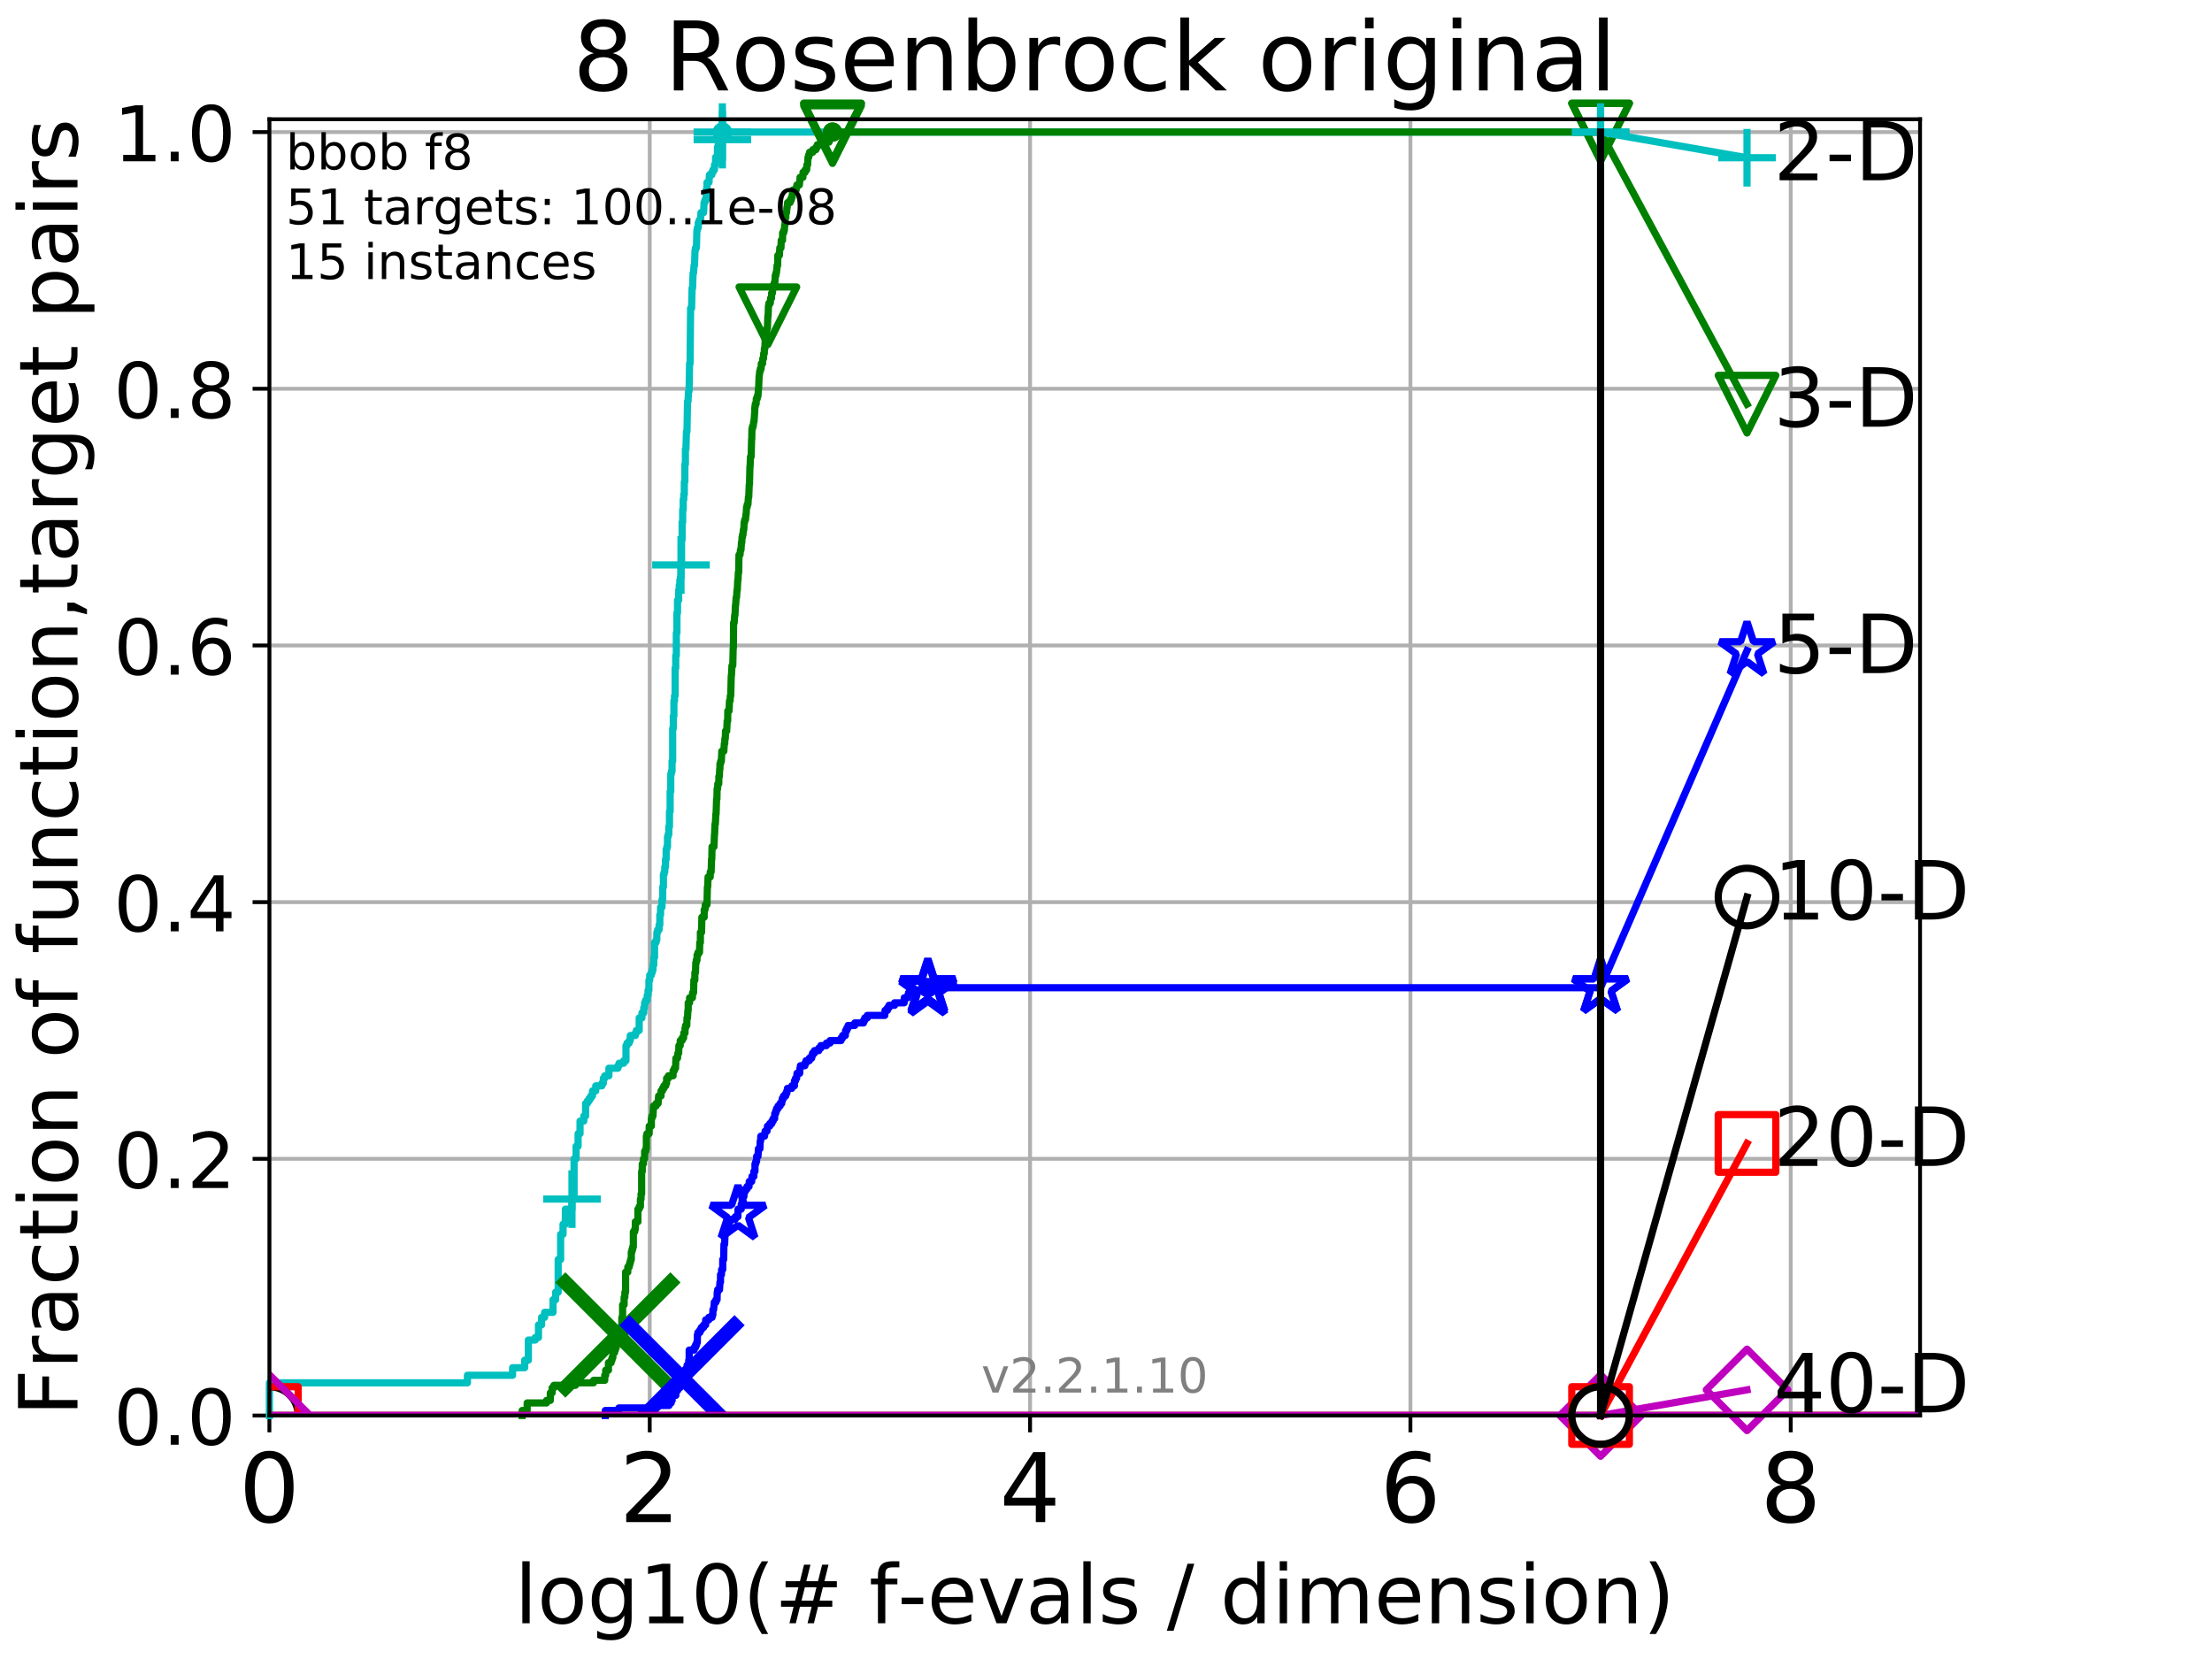 <?xml version="1.0" encoding="utf-8" standalone="no"?>
<!DOCTYPE svg PUBLIC "-//W3C//DTD SVG 1.1//EN"
  "http://www.w3.org/Graphics/SVG/1.1/DTD/svg11.dtd">
<!-- Created with matplotlib (http://matplotlib.org/) -->
<svg height="345.6pt" version="1.1" viewBox="0 0 460.8 345.6" width="460.8pt" xmlns="http://www.w3.org/2000/svg" xmlns:xlink="http://www.w3.org/1999/xlink">
 <defs>
  <style type="text/css">
*{stroke-linecap:butt;stroke-linejoin:round;}
  </style>
 </defs>
 <g id="figure_1">
  <g id="patch_1">
   <path d="M 0 345.6 
L 460.8 345.6 
L 460.8 0 
L 0 0 
z
" style="fill:#ffffff;"/>
  </g>
  <g id="axes_1">
   <g id="patch_2">
    <path d="M 56.12 294.88 
L 399.984 294.88 
L 399.984 24.84 
L 56.12 24.84 
z
" style="fill:#ffffff;"/>
   </g>
   <g id="matplotlib.axis_1">
    <g id="xtick_1">
     <g id="line2d_1">
      <path clip-path="url(#p1ffab23eba)" d="M 56.12 294.88 
L 56.12 24.84 
" style="fill:none;stroke:#b0b0b0;stroke-linecap:square;stroke-width:0.8;"/>
     </g>
     <g id="line2d_2">
      <defs>
       <path d="M 0 0 
L 0 3.5 
" id="mb22101d781" style="stroke:#000000;stroke-width:0.8;"/>
      </defs>
      <g>
       <use style="stroke:#000000;stroke-width:0.8;" x="56.12" xlink:href="#mb22101d781" y="294.88"/>
      </g>
     </g>
     <g id="text_1">
      <!-- 0 -->
      <defs>
       <path d="M 31.781 66.406 
Q 24.172 66.406 20.328 58.906 
Q 16.5 51.422 16.5 36.375 
Q 16.5 21.391 20.328 13.891 
Q 24.172 6.391 31.781 6.391 
Q 39.453 6.391 43.281 13.891 
Q 47.125 21.391 47.125 36.375 
Q 47.125 51.422 43.281 58.906 
Q 39.453 66.406 31.781 66.406 
z
M 31.781 74.219 
Q 44.047 74.219 50.516 64.516 
Q 56.984 54.828 56.984 36.375 
Q 56.984 17.969 50.516 8.266 
Q 44.047 -1.422 31.781 -1.422 
Q 19.531 -1.422 13.062 8.266 
Q 6.594 17.969 6.594 36.375 
Q 6.594 54.828 13.062 64.516 
Q 19.531 74.219 31.781 74.219 
z
" id="DejaVuSans-30"/>
      </defs>
      <g transform="translate(49.758 317.077)scale(0.2 -0.2)">
       <use xlink:href="#DejaVuSans-30"/>
      </g>
     </g>
    </g>
    <g id="xtick_2">
     <g id="line2d_3">
      <path clip-path="url(#p1ffab23eba)" d="M 135.351 294.88 
L 135.351 24.84 
" style="fill:none;stroke:#b0b0b0;stroke-linecap:square;stroke-width:0.8;"/>
     </g>
     <g id="line2d_4">
      <g>
       <use style="stroke:#000000;stroke-width:0.8;" x="135.351" xlink:href="#mb22101d781" y="294.88"/>
      </g>
     </g>
     <g id="text_2">
      <!-- 2 -->
      <defs>
       <path d="M 19.188 8.297 
L 53.609 8.297 
L 53.609 0 
L 7.328 0 
L 7.328 8.297 
Q 12.938 14.109 22.625 23.891 
Q 32.328 33.688 34.812 36.531 
Q 39.547 41.844 41.422 45.531 
Q 43.312 49.219 43.312 52.781 
Q 43.312 58.594 39.234 62.25 
Q 35.156 65.922 28.609 65.922 
Q 23.969 65.922 18.812 64.312 
Q 13.672 62.703 7.812 59.422 
L 7.812 69.391 
Q 13.766 71.781 18.938 73 
Q 24.125 74.219 28.422 74.219 
Q 39.75 74.219 46.484 68.547 
Q 53.219 62.891 53.219 53.422 
Q 53.219 48.922 51.531 44.891 
Q 49.859 40.875 45.406 35.406 
Q 44.188 33.984 37.641 27.219 
Q 31.109 20.453 19.188 8.297 
z
" id="DejaVuSans-32"/>
      </defs>
      <g transform="translate(128.989 317.077)scale(0.2 -0.2)">
       <use xlink:href="#DejaVuSans-32"/>
      </g>
     </g>
    </g>
    <g id="xtick_3">
     <g id="line2d_5">
      <path clip-path="url(#p1ffab23eba)" d="M 214.583 294.88 
L 214.583 24.84 
" style="fill:none;stroke:#b0b0b0;stroke-linecap:square;stroke-width:0.8;"/>
     </g>
     <g id="line2d_6">
      <g>
       <use style="stroke:#000000;stroke-width:0.8;" x="214.583" xlink:href="#mb22101d781" y="294.88"/>
      </g>
     </g>
     <g id="text_3">
      <!-- 4 -->
      <defs>
       <path d="M 37.797 64.312 
L 12.891 25.391 
L 37.797 25.391 
z
M 35.203 72.906 
L 47.609 72.906 
L 47.609 25.391 
L 58.016 25.391 
L 58.016 17.188 
L 47.609 17.188 
L 47.609 0 
L 37.797 0 
L 37.797 17.188 
L 4.891 17.188 
L 4.891 26.703 
z
" id="DejaVuSans-34"/>
      </defs>
      <g transform="translate(208.22 317.077)scale(0.2 -0.2)">
       <use xlink:href="#DejaVuSans-34"/>
      </g>
     </g>
    </g>
    <g id="xtick_4">
     <g id="line2d_7">
      <path clip-path="url(#p1ffab23eba)" d="M 293.814 294.88 
L 293.814 24.84 
" style="fill:none;stroke:#b0b0b0;stroke-linecap:square;stroke-width:0.8;"/>
     </g>
     <g id="line2d_8">
      <g>
       <use style="stroke:#000000;stroke-width:0.8;" x="293.814" xlink:href="#mb22101d781" y="294.88"/>
      </g>
     </g>
     <g id="text_4">
      <!-- 6 -->
      <defs>
       <path d="M 33.016 40.375 
Q 26.375 40.375 22.484 35.828 
Q 18.609 31.297 18.609 23.391 
Q 18.609 15.531 22.484 10.953 
Q 26.375 6.391 33.016 6.391 
Q 39.656 6.391 43.531 10.953 
Q 47.406 15.531 47.406 23.391 
Q 47.406 31.297 43.531 35.828 
Q 39.656 40.375 33.016 40.375 
z
M 52.594 71.297 
L 52.594 62.312 
Q 48.875 64.062 45.094 64.984 
Q 41.312 65.922 37.594 65.922 
Q 27.828 65.922 22.672 59.328 
Q 17.531 52.734 16.797 39.406 
Q 19.672 43.656 24.016 45.922 
Q 28.375 48.188 33.594 48.188 
Q 44.578 48.188 50.953 41.516 
Q 57.328 34.859 57.328 23.391 
Q 57.328 12.156 50.688 5.359 
Q 44.047 -1.422 33.016 -1.422 
Q 20.359 -1.422 13.672 8.266 
Q 6.984 17.969 6.984 36.375 
Q 6.984 53.656 15.188 63.938 
Q 23.391 74.219 37.203 74.219 
Q 40.922 74.219 44.703 73.484 
Q 48.484 72.75 52.594 71.297 
z
" id="DejaVuSans-36"/>
      </defs>
      <g transform="translate(287.452 317.077)scale(0.2 -0.2)">
       <use xlink:href="#DejaVuSans-36"/>
      </g>
     </g>
    </g>
    <g id="xtick_5">
     <g id="line2d_9">
      <path clip-path="url(#p1ffab23eba)" d="M 373.045 294.88 
L 373.045 24.84 
" style="fill:none;stroke:#b0b0b0;stroke-linecap:square;stroke-width:0.8;"/>
     </g>
     <g id="line2d_10">
      <g>
       <use style="stroke:#000000;stroke-width:0.8;" x="373.045" xlink:href="#mb22101d781" y="294.88"/>
      </g>
     </g>
     <g id="text_5">
      <!-- 8 -->
      <defs>
       <path d="M 31.781 34.625 
Q 24.75 34.625 20.719 30.859 
Q 16.703 27.094 16.703 20.516 
Q 16.703 13.922 20.719 10.156 
Q 24.75 6.391 31.781 6.391 
Q 38.812 6.391 42.859 10.172 
Q 46.922 13.969 46.922 20.516 
Q 46.922 27.094 42.891 30.859 
Q 38.875 34.625 31.781 34.625 
z
M 21.922 38.812 
Q 15.578 40.375 12.031 44.719 
Q 8.5 49.078 8.5 55.328 
Q 8.5 64.062 14.719 69.141 
Q 20.953 74.219 31.781 74.219 
Q 42.672 74.219 48.875 69.141 
Q 55.078 64.062 55.078 55.328 
Q 55.078 49.078 51.531 44.719 
Q 48 40.375 41.703 38.812 
Q 48.828 37.156 52.797 32.312 
Q 56.781 27.484 56.781 20.516 
Q 56.781 9.906 50.312 4.234 
Q 43.844 -1.422 31.781 -1.422 
Q 19.734 -1.422 13.25 4.234 
Q 6.781 9.906 6.781 20.516 
Q 6.781 27.484 10.781 32.312 
Q 14.797 37.156 21.922 38.812 
z
M 18.312 54.391 
Q 18.312 48.734 21.844 45.562 
Q 25.391 42.391 31.781 42.391 
Q 38.141 42.391 41.719 45.562 
Q 45.312 48.734 45.312 54.391 
Q 45.312 60.062 41.719 63.234 
Q 38.141 66.406 31.781 66.406 
Q 25.391 66.406 21.844 63.234 
Q 18.312 60.062 18.312 54.391 
z
" id="DejaVuSans-38"/>
      </defs>
      <g transform="translate(366.683 317.077)scale(0.2 -0.2)">
       <use xlink:href="#DejaVuSans-38"/>
      </g>
     </g>
    </g>
    <g id="text_6">
     <!-- log10(# f-evals / dimension) -->
     <defs>
      <path d="M 9.422 75.984 
L 18.406 75.984 
L 18.406 0 
L 9.422 0 
z
" id="DejaVuSans-6c"/>
      <path d="M 30.609 48.391 
Q 23.391 48.391 19.188 42.75 
Q 14.984 37.109 14.984 27.297 
Q 14.984 17.484 19.156 11.844 
Q 23.344 6.203 30.609 6.203 
Q 37.797 6.203 41.984 11.859 
Q 46.188 17.531 46.188 27.297 
Q 46.188 37.016 41.984 42.703 
Q 37.797 48.391 30.609 48.391 
z
M 30.609 56 
Q 42.328 56 49.016 48.375 
Q 55.719 40.766 55.719 27.297 
Q 55.719 13.875 49.016 6.219 
Q 42.328 -1.422 30.609 -1.422 
Q 18.844 -1.422 12.172 6.219 
Q 5.516 13.875 5.516 27.297 
Q 5.516 40.766 12.172 48.375 
Q 18.844 56 30.609 56 
z
" id="DejaVuSans-6f"/>
      <path d="M 45.406 27.984 
Q 45.406 37.75 41.375 43.109 
Q 37.359 48.484 30.078 48.484 
Q 22.859 48.484 18.828 43.109 
Q 14.797 37.75 14.797 27.984 
Q 14.797 18.266 18.828 12.891 
Q 22.859 7.516 30.078 7.516 
Q 37.359 7.516 41.375 12.891 
Q 45.406 18.266 45.406 27.984 
z
M 54.391 6.781 
Q 54.391 -7.172 48.188 -13.984 
Q 42 -20.797 29.203 -20.797 
Q 24.469 -20.797 20.266 -20.094 
Q 16.062 -19.391 12.109 -17.922 
L 12.109 -9.188 
Q 16.062 -11.328 19.922 -12.344 
Q 23.781 -13.375 27.781 -13.375 
Q 36.625 -13.375 41.016 -8.766 
Q 45.406 -4.156 45.406 5.172 
L 45.406 9.625 
Q 42.625 4.781 38.281 2.391 
Q 33.938 0 27.875 0 
Q 17.828 0 11.672 7.656 
Q 5.516 15.328 5.516 27.984 
Q 5.516 40.672 11.672 48.328 
Q 17.828 56 27.875 56 
Q 33.938 56 38.281 53.609 
Q 42.625 51.219 45.406 46.391 
L 45.406 54.688 
L 54.391 54.688 
z
" id="DejaVuSans-67"/>
      <path d="M 12.406 8.297 
L 28.516 8.297 
L 28.516 63.922 
L 10.984 60.406 
L 10.984 69.391 
L 28.422 72.906 
L 38.281 72.906 
L 38.281 8.297 
L 54.391 8.297 
L 54.391 0 
L 12.406 0 
z
" id="DejaVuSans-31"/>
      <path d="M 31 75.875 
Q 24.469 64.656 21.281 53.656 
Q 18.109 42.672 18.109 31.391 
Q 18.109 20.125 21.312 9.062 
Q 24.516 -2 31 -13.188 
L 23.188 -13.188 
Q 15.875 -1.703 12.234 9.375 
Q 8.594 20.453 8.594 31.391 
Q 8.594 42.281 12.203 53.312 
Q 15.828 64.359 23.188 75.875 
z
" id="DejaVuSans-28"/>
      <path d="M 51.125 44 
L 36.922 44 
L 32.812 27.688 
L 47.125 27.688 
z
M 43.797 71.781 
L 38.719 51.516 
L 52.984 51.516 
L 58.109 71.781 
L 65.922 71.781 
L 60.891 51.516 
L 76.125 51.516 
L 76.125 44 
L 58.984 44 
L 54.984 27.688 
L 70.516 27.688 
L 70.516 20.219 
L 53.078 20.219 
L 48 0 
L 40.188 0 
L 45.219 20.219 
L 30.906 20.219 
L 25.875 0 
L 18.016 0 
L 23.094 20.219 
L 7.719 20.219 
L 7.719 27.688 
L 24.906 27.688 
L 29 44 
L 13.281 44 
L 13.281 51.516 
L 30.906 51.516 
L 35.891 71.781 
z
" id="DejaVuSans-23"/>
      <path id="DejaVuSans-20"/>
      <path d="M 37.109 75.984 
L 37.109 68.5 
L 28.516 68.5 
Q 23.688 68.5 21.797 66.547 
Q 19.922 64.594 19.922 59.516 
L 19.922 54.688 
L 34.719 54.688 
L 34.719 47.703 
L 19.922 47.703 
L 19.922 0 
L 10.891 0 
L 10.891 47.703 
L 2.297 47.703 
L 2.297 54.688 
L 10.891 54.688 
L 10.891 58.5 
Q 10.891 67.625 15.141 71.797 
Q 19.391 75.984 28.609 75.984 
z
" id="DejaVuSans-66"/>
      <path d="M 4.891 31.391 
L 31.203 31.391 
L 31.203 23.391 
L 4.891 23.391 
z
" id="DejaVuSans-2d"/>
      <path d="M 56.203 29.594 
L 56.203 25.203 
L 14.891 25.203 
Q 15.484 15.922 20.484 11.062 
Q 25.484 6.203 34.422 6.203 
Q 39.594 6.203 44.453 7.469 
Q 49.312 8.734 54.109 11.281 
L 54.109 2.781 
Q 49.266 0.734 44.188 -0.344 
Q 39.109 -1.422 33.891 -1.422 
Q 20.797 -1.422 13.156 6.188 
Q 5.516 13.812 5.516 26.812 
Q 5.516 40.234 12.766 48.109 
Q 20.016 56 32.328 56 
Q 43.359 56 49.781 48.891 
Q 56.203 41.797 56.203 29.594 
z
M 47.219 32.234 
Q 47.125 39.594 43.094 43.984 
Q 39.062 48.391 32.422 48.391 
Q 24.906 48.391 20.391 44.141 
Q 15.875 39.891 15.188 32.172 
z
" id="DejaVuSans-65"/>
      <path d="M 2.984 54.688 
L 12.5 54.688 
L 29.594 8.797 
L 46.688 54.688 
L 56.203 54.688 
L 35.688 0 
L 23.484 0 
z
" id="DejaVuSans-76"/>
      <path d="M 34.281 27.484 
Q 23.391 27.484 19.188 25 
Q 14.984 22.516 14.984 16.5 
Q 14.984 11.719 18.141 8.906 
Q 21.297 6.109 26.703 6.109 
Q 34.188 6.109 38.703 11.406 
Q 43.219 16.703 43.219 25.484 
L 43.219 27.484 
z
M 52.203 31.203 
L 52.203 0 
L 43.219 0 
L 43.219 8.297 
Q 40.141 3.328 35.547 0.953 
Q 30.953 -1.422 24.312 -1.422 
Q 15.922 -1.422 10.953 3.297 
Q 6 8.016 6 15.922 
Q 6 25.141 12.172 29.828 
Q 18.359 34.516 30.609 34.516 
L 43.219 34.516 
L 43.219 35.406 
Q 43.219 41.609 39.141 45 
Q 35.062 48.391 27.688 48.391 
Q 23 48.391 18.547 47.266 
Q 14.109 46.141 10.016 43.891 
L 10.016 52.203 
Q 14.938 54.109 19.578 55.047 
Q 24.219 56 28.609 56 
Q 40.484 56 46.344 49.844 
Q 52.203 43.703 52.203 31.203 
z
" id="DejaVuSans-61"/>
      <path d="M 44.281 53.078 
L 44.281 44.578 
Q 40.484 46.531 36.375 47.5 
Q 32.281 48.484 27.875 48.484 
Q 21.188 48.484 17.844 46.438 
Q 14.5 44.391 14.5 40.281 
Q 14.5 37.156 16.891 35.375 
Q 19.281 33.594 26.516 31.984 
L 29.594 31.297 
Q 39.156 29.25 43.188 25.516 
Q 47.219 21.781 47.219 15.094 
Q 47.219 7.469 41.188 3.016 
Q 35.156 -1.422 24.609 -1.422 
Q 20.219 -1.422 15.453 -0.562 
Q 10.688 0.297 5.422 2 
L 5.422 11.281 
Q 10.406 8.688 15.234 7.391 
Q 20.062 6.109 24.812 6.109 
Q 31.156 6.109 34.562 8.281 
Q 37.984 10.453 37.984 14.406 
Q 37.984 18.062 35.516 20.016 
Q 33.062 21.969 24.703 23.781 
L 21.578 24.516 
Q 13.234 26.266 9.516 29.906 
Q 5.812 33.547 5.812 39.891 
Q 5.812 47.609 11.281 51.797 
Q 16.75 56 26.812 56 
Q 31.781 56 36.172 55.266 
Q 40.578 54.547 44.281 53.078 
z
" id="DejaVuSans-73"/>
      <path d="M 25.391 72.906 
L 33.688 72.906 
L 8.297 -9.281 
L 0 -9.281 
z
" id="DejaVuSans-2f"/>
      <path d="M 45.406 46.391 
L 45.406 75.984 
L 54.391 75.984 
L 54.391 0 
L 45.406 0 
L 45.406 8.203 
Q 42.578 3.328 38.25 0.953 
Q 33.938 -1.422 27.875 -1.422 
Q 17.969 -1.422 11.734 6.484 
Q 5.516 14.406 5.516 27.297 
Q 5.516 40.188 11.734 48.094 
Q 17.969 56 27.875 56 
Q 33.938 56 38.25 53.625 
Q 42.578 51.266 45.406 46.391 
z
M 14.797 27.297 
Q 14.797 17.391 18.875 11.75 
Q 22.953 6.109 30.078 6.109 
Q 37.203 6.109 41.297 11.75 
Q 45.406 17.391 45.406 27.297 
Q 45.406 37.203 41.297 42.844 
Q 37.203 48.484 30.078 48.484 
Q 22.953 48.484 18.875 42.844 
Q 14.797 37.203 14.797 27.297 
z
" id="DejaVuSans-64"/>
      <path d="M 9.422 54.688 
L 18.406 54.688 
L 18.406 0 
L 9.422 0 
z
M 9.422 75.984 
L 18.406 75.984 
L 18.406 64.594 
L 9.422 64.594 
z
" id="DejaVuSans-69"/>
      <path d="M 52 44.188 
Q 55.375 50.25 60.062 53.125 
Q 64.75 56 71.094 56 
Q 79.641 56 84.281 50.016 
Q 88.922 44.047 88.922 33.016 
L 88.922 0 
L 79.891 0 
L 79.891 32.719 
Q 79.891 40.578 77.094 44.375 
Q 74.312 48.188 68.609 48.188 
Q 61.625 48.188 57.562 43.547 
Q 53.516 38.922 53.516 30.906 
L 53.516 0 
L 44.484 0 
L 44.484 32.719 
Q 44.484 40.625 41.703 44.406 
Q 38.922 48.188 33.109 48.188 
Q 26.219 48.188 22.156 43.531 
Q 18.109 38.875 18.109 30.906 
L 18.109 0 
L 9.078 0 
L 9.078 54.688 
L 18.109 54.688 
L 18.109 46.188 
Q 21.188 51.219 25.484 53.609 
Q 29.781 56 35.688 56 
Q 41.656 56 45.828 52.969 
Q 50 49.953 52 44.188 
z
" id="DejaVuSans-6d"/>
      <path d="M 54.891 33.016 
L 54.891 0 
L 45.906 0 
L 45.906 32.719 
Q 45.906 40.484 42.875 44.328 
Q 39.844 48.188 33.797 48.188 
Q 26.516 48.188 22.312 43.547 
Q 18.109 38.922 18.109 30.906 
L 18.109 0 
L 9.078 0 
L 9.078 54.688 
L 18.109 54.688 
L 18.109 46.188 
Q 21.344 51.125 25.703 53.562 
Q 30.078 56 35.797 56 
Q 45.219 56 50.047 50.172 
Q 54.891 44.344 54.891 33.016 
z
" id="DejaVuSans-6e"/>
      <path d="M 8.016 75.875 
L 15.828 75.875 
Q 23.141 64.359 26.781 53.312 
Q 30.422 42.281 30.422 31.391 
Q 30.422 20.453 26.781 9.375 
Q 23.141 -1.703 15.828 -13.188 
L 8.016 -13.188 
Q 14.5 -2 17.703 9.062 
Q 20.906 20.125 20.906 31.391 
Q 20.906 42.672 17.703 53.656 
Q 14.5 64.656 8.016 75.875 
z
" id="DejaVuSans-29"/>
     </defs>
     <g transform="translate(107.211 338.154)scale(0.17 -0.17)">
      <use xlink:href="#DejaVuSans-6c"/>
      <use x="27.783" xlink:href="#DejaVuSans-6f"/>
      <use x="88.965" xlink:href="#DejaVuSans-67"/>
      <use x="152.441" xlink:href="#DejaVuSans-31"/>
      <use x="216.064" xlink:href="#DejaVuSans-30"/>
      <use x="279.688" xlink:href="#DejaVuSans-28"/>
      <use x="318.701" xlink:href="#DejaVuSans-23"/>
      <use x="402.49" xlink:href="#DejaVuSans-20"/>
      <use x="434.277" xlink:href="#DejaVuSans-66"/>
      <use x="469.404" xlink:href="#DejaVuSans-2d"/>
      <use x="505.488" xlink:href="#DejaVuSans-65"/>
      <use x="567.012" xlink:href="#DejaVuSans-76"/>
      <use x="626.191" xlink:href="#DejaVuSans-61"/>
      <use x="687.471" xlink:href="#DejaVuSans-6c"/>
      <use x="715.254" xlink:href="#DejaVuSans-73"/>
      <use x="767.354" xlink:href="#DejaVuSans-20"/>
      <use x="799.141" xlink:href="#DejaVuSans-2f"/>
      <use x="832.832" xlink:href="#DejaVuSans-20"/>
      <use x="864.619" xlink:href="#DejaVuSans-64"/>
      <use x="928.096" xlink:href="#DejaVuSans-69"/>
      <use x="955.879" xlink:href="#DejaVuSans-6d"/>
      <use x="1053.291" xlink:href="#DejaVuSans-65"/>
      <use x="1114.814" xlink:href="#DejaVuSans-6e"/>
      <use x="1178.193" xlink:href="#DejaVuSans-73"/>
      <use x="1230.293" xlink:href="#DejaVuSans-69"/>
      <use x="1258.076" xlink:href="#DejaVuSans-6f"/>
      <use x="1319.258" xlink:href="#DejaVuSans-6e"/>
      <use x="1382.637" xlink:href="#DejaVuSans-29"/>
     </g>
    </g>
   </g>
   <g id="matplotlib.axis_2">
    <g id="ytick_1">
     <g id="line2d_11">
      <path clip-path="url(#p1ffab23eba)" d="M 56.12 294.88 
L 399.984 294.88 
" style="fill:none;stroke:#b0b0b0;stroke-linecap:square;stroke-width:0.8;"/>
     </g>
     <g id="line2d_12">
      <defs>
       <path d="M 0 0 
L -3.5 0 
" id="mc39580a70d" style="stroke:#000000;stroke-width:0.8;"/>
      </defs>
      <g>
       <use style="stroke:#000000;stroke-width:0.8;" x="56.12" xlink:href="#mc39580a70d" y="294.88"/>
      </g>
     </g>
     <g id="text_7">
      <!-- 0.0 -->
      <defs>
       <path d="M 10.688 12.406 
L 21 12.406 
L 21 0 
L 10.688 0 
z
" id="DejaVuSans-2e"/>
      </defs>
      <g transform="translate(23.675 300.959)scale(0.16 -0.16)">
       <use xlink:href="#DejaVuSans-30"/>
       <use x="63.623" xlink:href="#DejaVuSans-2e"/>
       <use x="95.41" xlink:href="#DejaVuSans-30"/>
      </g>
     </g>
    </g>
    <g id="ytick_2">
     <g id="line2d_13">
      <path clip-path="url(#p1ffab23eba)" d="M 56.12 241.407 
L 399.984 241.407 
" style="fill:none;stroke:#b0b0b0;stroke-linecap:square;stroke-width:0.8;"/>
     </g>
     <g id="line2d_14">
      <g>
       <use style="stroke:#000000;stroke-width:0.8;" x="56.12" xlink:href="#mc39580a70d" y="241.407"/>
      </g>
     </g>
     <g id="text_8">
      <!-- 0.2 -->
      <g transform="translate(23.675 247.485)scale(0.16 -0.16)">
       <use xlink:href="#DejaVuSans-30"/>
       <use x="63.623" xlink:href="#DejaVuSans-2e"/>
       <use x="95.41" xlink:href="#DejaVuSans-32"/>
      </g>
     </g>
    </g>
    <g id="ytick_3">
     <g id="line2d_15">
      <path clip-path="url(#p1ffab23eba)" d="M 56.12 187.933 
L 399.984 187.933 
" style="fill:none;stroke:#b0b0b0;stroke-linecap:square;stroke-width:0.8;"/>
     </g>
     <g id="line2d_16">
      <g>
       <use style="stroke:#000000;stroke-width:0.8;" x="56.12" xlink:href="#mc39580a70d" y="187.933"/>
      </g>
     </g>
     <g id="text_9">
      <!-- 0.4 -->
      <g transform="translate(23.675 194.012)scale(0.16 -0.16)">
       <use xlink:href="#DejaVuSans-30"/>
       <use x="63.623" xlink:href="#DejaVuSans-2e"/>
       <use x="95.41" xlink:href="#DejaVuSans-34"/>
      </g>
     </g>
    </g>
    <g id="ytick_4">
     <g id="line2d_17">
      <path clip-path="url(#p1ffab23eba)" d="M 56.12 134.46 
L 399.984 134.46 
" style="fill:none;stroke:#b0b0b0;stroke-linecap:square;stroke-width:0.8;"/>
     </g>
     <g id="line2d_18">
      <g>
       <use style="stroke:#000000;stroke-width:0.8;" x="56.12" xlink:href="#mc39580a70d" y="134.46"/>
      </g>
     </g>
     <g id="text_10">
      <!-- 0.6 -->
      <g transform="translate(23.675 140.539)scale(0.16 -0.16)">
       <use xlink:href="#DejaVuSans-30"/>
       <use x="63.623" xlink:href="#DejaVuSans-2e"/>
       <use x="95.41" xlink:href="#DejaVuSans-36"/>
      </g>
     </g>
    </g>
    <g id="ytick_5">
     <g id="line2d_19">
      <path clip-path="url(#p1ffab23eba)" d="M 56.12 80.987 
L 399.984 80.987 
" style="fill:none;stroke:#b0b0b0;stroke-linecap:square;stroke-width:0.8;"/>
     </g>
     <g id="line2d_20">
      <g>
       <use style="stroke:#000000;stroke-width:0.8;" x="56.12" xlink:href="#mc39580a70d" y="80.987"/>
      </g>
     </g>
     <g id="text_11">
      <!-- 0.8 -->
      <g transform="translate(23.675 87.066)scale(0.16 -0.16)">
       <use xlink:href="#DejaVuSans-30"/>
       <use x="63.623" xlink:href="#DejaVuSans-2e"/>
       <use x="95.41" xlink:href="#DejaVuSans-38"/>
      </g>
     </g>
    </g>
    <g id="ytick_6">
     <g id="line2d_21">
      <path clip-path="url(#p1ffab23eba)" d="M 56.12 27.514 
L 399.984 27.514 
" style="fill:none;stroke:#b0b0b0;stroke-linecap:square;stroke-width:0.8;"/>
     </g>
     <g id="line2d_22">
      <g>
       <use style="stroke:#000000;stroke-width:0.8;" x="56.12" xlink:href="#mc39580a70d" y="27.514"/>
      </g>
     </g>
     <g id="text_12">
      <!-- 1.0 -->
      <g transform="translate(23.675 33.592)scale(0.16 -0.16)">
       <use xlink:href="#DejaVuSans-31"/>
       <use x="63.623" xlink:href="#DejaVuSans-2e"/>
       <use x="95.41" xlink:href="#DejaVuSans-30"/>
      </g>
     </g>
    </g>
    <g id="text_13">
     <!-- Fraction of function,target pairs -->
     <defs>
      <path d="M 9.812 72.906 
L 51.703 72.906 
L 51.703 64.594 
L 19.672 64.594 
L 19.672 43.109 
L 48.578 43.109 
L 48.578 34.812 
L 19.672 34.812 
L 19.672 0 
L 9.812 0 
z
" id="DejaVuSans-46"/>
      <path d="M 41.109 46.297 
Q 39.594 47.172 37.812 47.578 
Q 36.031 48 33.891 48 
Q 26.266 48 22.188 43.047 
Q 18.109 38.094 18.109 28.812 
L 18.109 0 
L 9.078 0 
L 9.078 54.688 
L 18.109 54.688 
L 18.109 46.188 
Q 20.953 51.172 25.484 53.578 
Q 30.031 56 36.531 56 
Q 37.453 56 38.578 55.875 
Q 39.703 55.766 41.062 55.516 
z
" id="DejaVuSans-72"/>
      <path d="M 48.781 52.594 
L 48.781 44.188 
Q 44.969 46.297 41.141 47.344 
Q 37.312 48.391 33.406 48.391 
Q 24.656 48.391 19.812 42.844 
Q 14.984 37.312 14.984 27.297 
Q 14.984 17.281 19.812 11.734 
Q 24.656 6.203 33.406 6.203 
Q 37.312 6.203 41.141 7.25 
Q 44.969 8.297 48.781 10.406 
L 48.781 2.094 
Q 45.016 0.344 40.984 -0.531 
Q 36.969 -1.422 32.422 -1.422 
Q 20.062 -1.422 12.781 6.344 
Q 5.516 14.109 5.516 27.297 
Q 5.516 40.672 12.859 48.328 
Q 20.219 56 33.016 56 
Q 37.156 56 41.109 55.141 
Q 45.062 54.297 48.781 52.594 
z
" id="DejaVuSans-63"/>
      <path d="M 18.312 70.219 
L 18.312 54.688 
L 36.812 54.688 
L 36.812 47.703 
L 18.312 47.703 
L 18.312 18.016 
Q 18.312 11.328 20.141 9.422 
Q 21.969 7.516 27.594 7.516 
L 36.812 7.516 
L 36.812 0 
L 27.594 0 
Q 17.188 0 13.234 3.875 
Q 9.281 7.766 9.281 18.016 
L 9.281 47.703 
L 2.688 47.703 
L 2.688 54.688 
L 9.281 54.688 
L 9.281 70.219 
z
" id="DejaVuSans-74"/>
      <path d="M 8.5 21.578 
L 8.5 54.688 
L 17.484 54.688 
L 17.484 21.922 
Q 17.484 14.156 20.5 10.266 
Q 23.531 6.391 29.594 6.391 
Q 36.859 6.391 41.078 11.031 
Q 45.312 15.672 45.312 23.688 
L 45.312 54.688 
L 54.297 54.688 
L 54.297 0 
L 45.312 0 
L 45.312 8.406 
Q 42.047 3.422 37.719 1 
Q 33.406 -1.422 27.688 -1.422 
Q 18.266 -1.422 13.375 4.438 
Q 8.5 10.297 8.5 21.578 
z
M 31.109 56 
z
" id="DejaVuSans-75"/>
      <path d="M 11.719 12.406 
L 22.016 12.406 
L 22.016 4 
L 14.016 -11.625 
L 7.719 -11.625 
L 11.719 4 
z
" id="DejaVuSans-2c"/>
      <path d="M 18.109 8.203 
L 18.109 -20.797 
L 9.078 -20.797 
L 9.078 54.688 
L 18.109 54.688 
L 18.109 46.391 
Q 20.953 51.266 25.266 53.625 
Q 29.594 56 35.594 56 
Q 45.562 56 51.781 48.094 
Q 58.016 40.188 58.016 27.297 
Q 58.016 14.406 51.781 6.484 
Q 45.562 -1.422 35.594 -1.422 
Q 29.594 -1.422 25.266 0.953 
Q 20.953 3.328 18.109 8.203 
z
M 48.688 27.297 
Q 48.688 37.203 44.609 42.844 
Q 40.531 48.484 33.406 48.484 
Q 26.266 48.484 22.188 42.844 
Q 18.109 37.203 18.109 27.297 
Q 18.109 17.391 22.188 11.75 
Q 26.266 6.109 33.406 6.109 
Q 40.531 6.109 44.609 11.75 
Q 48.688 17.391 48.688 27.297 
z
" id="DejaVuSans-70"/>
     </defs>
     <g transform="translate(16.14 294.999)rotate(-90)scale(0.17 -0.17)">
      <use xlink:href="#DejaVuSans-46"/>
      <use x="57.41" xlink:href="#DejaVuSans-72"/>
      <use x="98.523" xlink:href="#DejaVuSans-61"/>
      <use x="159.803" xlink:href="#DejaVuSans-63"/>
      <use x="214.783" xlink:href="#DejaVuSans-74"/>
      <use x="253.992" xlink:href="#DejaVuSans-69"/>
      <use x="281.775" xlink:href="#DejaVuSans-6f"/>
      <use x="342.957" xlink:href="#DejaVuSans-6e"/>
      <use x="406.336" xlink:href="#DejaVuSans-20"/>
      <use x="438.123" xlink:href="#DejaVuSans-6f"/>
      <use x="499.305" xlink:href="#DejaVuSans-66"/>
      <use x="534.51" xlink:href="#DejaVuSans-20"/>
      <use x="566.297" xlink:href="#DejaVuSans-66"/>
      <use x="601.502" xlink:href="#DejaVuSans-75"/>
      <use x="664.881" xlink:href="#DejaVuSans-6e"/>
      <use x="728.26" xlink:href="#DejaVuSans-63"/>
      <use x="783.24" xlink:href="#DejaVuSans-74"/>
      <use x="822.449" xlink:href="#DejaVuSans-69"/>
      <use x="850.232" xlink:href="#DejaVuSans-6f"/>
      <use x="911.414" xlink:href="#DejaVuSans-6e"/>
      <use x="974.793" xlink:href="#DejaVuSans-2c"/>
      <use x="1006.58" xlink:href="#DejaVuSans-74"/>
      <use x="1045.789" xlink:href="#DejaVuSans-61"/>
      <use x="1107.068" xlink:href="#DejaVuSans-72"/>
      <use x="1148.166" xlink:href="#DejaVuSans-67"/>
      <use x="1211.643" xlink:href="#DejaVuSans-65"/>
      <use x="1273.166" xlink:href="#DejaVuSans-74"/>
      <use x="1312.375" xlink:href="#DejaVuSans-20"/>
      <use x="1344.162" xlink:href="#DejaVuSans-70"/>
      <use x="1407.639" xlink:href="#DejaVuSans-61"/>
      <use x="1468.918" xlink:href="#DejaVuSans-69"/>
      <use x="1496.701" xlink:href="#DejaVuSans-72"/>
      <use x="1537.814" xlink:href="#DejaVuSans-73"/>
     </g>
    </g>
   </g>
   <g id="line2d_23">
    <defs>
     <path d="M 0 1.5 
C 0.398 1.5 0.779 1.342 1.061 1.061 
C 1.342 0.779 1.5 0.398 1.5 0 
C 1.5 -0.398 1.342 -0.779 1.061 -1.061 
C 0.779 -1.342 0.398 -1.5 0 -1.5 
C -0.398 -1.5 -0.779 -1.342 -1.061 -1.061 
C -1.342 -0.779 -1.5 -0.398 -1.5 0 
C -1.5 0.398 -1.342 0.779 -1.061 1.061 
C -0.779 1.342 -0.398 1.5 0 1.5 
z
" id="m489eaf6ea8" style="stroke:#00bfbf;"/>
    </defs>
    <g>
     <use style="fill:#00bfbf;stroke:#00bfbf;" x="150.485" xlink:href="#m489eaf6ea8" y="27.514"/>
     <use style="fill:#00bfbf;stroke:#00bfbf;" x="150.485" xlink:href="#m489eaf6ea8" y="27.514"/>
    </g>
   </g>
   <g id="line2d_24">
    <path d="M 56.12 294.88 
L 56.12 288.065 
L 97.375 288.065 
L 97.375 286.492 
L 106.779 286.492 
L 106.779 284.919 
L 109.301 284.919 
L 109.301 283.347 
L 110.066 283.347 
L 110.066 279.153 
L 111.5 279.153 
L 111.5 278.628 
L 112.175 278.628 
L 112.175 276.007 
L 112.824 276.007 
L 112.824 274.434 
L 113.45 274.434 
L 113.45 273.386 
L 115.201 273.386 
L 115.201 270.765 
L 115.748 270.765 
L 115.748 269.192 
L 116.277 269.192 
L 116.277 262.377 
L 116.791 262.377 
L 116.791 257.134 
L 117.289 257.134 
L 117.289 255.037 
L 117.774 255.037 
L 117.774 251.892 
L 119.151 251.892 
L 119.151 249.795 
L 119.587 249.795 
L 119.587 241.407 
L 120.012 241.407 
L 120.012 238.785 
L 120.426 238.785 
L 120.426 236.164 
L 120.831 236.164 
L 120.831 233.543 
L 121.613 233.543 
L 121.613 232.495 
L 121.991 232.495 
L 121.991 229.873 
L 122.361 229.873 
L 122.361 229.349 
L 122.723 229.349 
L 122.723 228.825 
L 123.078 228.825 
L 123.078 228.301 
L 123.426 228.301 
L 123.426 227.252 
L 124.101 227.252 
L 124.101 226.204 
L 125.376 226.204 
L 125.376 225.679 
L 125.68 225.679 
L 125.68 224.631 
L 125.979 224.631 
L 125.979 224.107 
L 126.847 224.107 
L 126.847 222.534 
L 128.716 222.534 
L 128.716 222.01 
L 128.967 222.01 
L 128.967 221.485 
L 129.937 221.485 
L 129.937 220.961 
L 130.402 220.961 
L 130.402 217.816 
L 130.63 217.816 
L 130.63 217.291 
L 131.077 217.291 
L 131.077 216.767 
L 131.296 216.767 
L 131.296 215.719 
L 132.352 215.719 
L 132.352 215.194 
L 132.555 215.194 
L 132.555 214.67 
L 133.152 214.67 
L 133.152 212.049 
L 133.729 212.049 
L 133.729 211 
L 134.103 211 
L 134.103 209.952 
L 134.287 209.952 
L 134.287 208.903 
L 134.469 208.903 
L 134.469 208.379 
L 134.827 208.379 
L 134.827 207.331 
L 135.004 207.331 
L 135.004 206.282 
L 135.178 206.282 
L 135.178 204.185 
L 135.351 204.185 
L 135.351 203.137 
L 135.692 203.137 
L 135.692 202.612 
L 135.86 202.612 
L 135.86 202.088 
L 136.026 202.088 
L 136.026 201.04 
L 136.191 201.04 
L 136.191 199.467 
L 136.354 199.467 
L 136.354 196.321 
L 136.675 196.321 
L 136.675 195.797 
L 136.834 195.797 
L 136.834 194.224 
L 136.991 194.224 
L 136.991 193.7 
L 137.301 193.7 
L 137.301 192.652 
L 137.454 192.652 
L 137.454 190.555 
L 137.606 190.555 
L 137.606 188.982 
L 137.905 188.982 
L 137.905 187.409 
L 138.053 187.409 
L 138.053 184.788 
L 138.199 184.788 
L 138.199 182.167 
L 138.344 182.167 
L 138.344 181.642 
L 138.488 181.642 
L 138.488 180.594 
L 138.631 180.594 
L 138.631 179.021 
L 138.773 179.021 
L 138.773 176.924 
L 138.913 176.924 
L 138.913 176.4 
L 139.052 176.4 
L 139.052 174.303 
L 139.19 174.303 
L 139.19 173.779 
L 139.328 173.779 
L 139.328 172.206 
L 139.464 172.206 
L 139.464 169.061 
L 139.599 169.061 
L 139.599 164.867 
L 139.732 164.867 
L 139.732 161.197 
L 139.865 161.197 
L 139.865 160.673 
L 139.997 160.673 
L 139.997 158.576 
L 140.128 158.576 
L 140.128 151.76 
L 140.258 151.76 
L 140.258 149.139 
L 140.387 149.139 
L 140.387 145.994 
L 140.515 145.994 
L 140.515 144.945 
L 140.642 144.945 
L 140.642 139.178 
L 140.768 139.178 
L 140.768 136.557 
L 140.893 136.557 
L 140.893 131.839 
L 141.017 131.839 
L 141.017 127.645 
L 141.14 127.645 
L 141.14 125.024 
L 141.384 125.024 
L 141.384 122.927 
L 141.505 122.927 
L 141.505 121.878 
L 141.625 121.878 
L 141.625 120.83 
L 141.744 120.83 
L 141.744 120.306 
L 141.862 120.306 
L 141.862 117.684 
L 141.98 117.684 
L 141.98 112.442 
L 142.096 112.442 
L 142.096 108.772 
L 142.212 108.772 
L 142.212 106.151 
L 142.327 106.151 
L 142.327 104.054 
L 142.442 104.054 
L 142.442 103.005 
L 142.555 103.005 
L 142.555 100.384 
L 142.668 100.384 
L 142.668 96.714 
L 142.78 96.714 
L 142.78 93.569 
L 142.891 93.569 
L 143.002 89.899 
L 143.112 89.899 
L 143.221 83.608 
L 143.33 83.608 
L 143.438 81.511 
L 143.545 81.511 
L 143.651 75.744 
L 143.757 75.744 
L 143.863 64.211 
L 144.071 64.211 
L 144.174 60.017 
L 144.277 60.017 
L 144.379 56.872 
L 144.481 56.872 
L 144.582 55.299 
L 144.682 55.299 
L 144.782 52.153 
L 144.881 52.153 
L 144.881 51.629 
L 145.077 51.629 
L 145.175 47.959 
L 145.272 47.959 
L 145.272 47.435 
L 145.464 47.435 
L 145.464 46.387 
L 145.654 46.387 
L 145.654 45.862 
L 145.936 45.862 
L 146.028 44.29 
L 146.575 44.29 
L 146.664 42.193 
L 146.841 42.193 
L 146.841 41.668 
L 147.104 41.668 
L 147.104 39.571 
L 147.277 39.571 
L 147.277 37.999 
L 147.702 37.999 
L 147.785 36.426 
L 148.279 36.426 
L 148.279 35.902 
L 148.521 35.902 
L 148.521 35.377 
L 148.838 35.377 
L 148.838 34.329 
L 149.072 34.329 
L 149.072 32.756 
L 149.456 32.756 
L 149.456 30.659 
L 149.606 30.659 
L 149.606 30.135 
L 150.051 30.135 
L 150.051 29.086 
L 150.485 29.086 
L 150.485 27.514 
L 333.43 27.514 
L 333.43 27.514 
" style="fill:none;stroke:#00bfbf;stroke-linecap:square;stroke-width:1.5;"/>
   </g>
   <g id="line2d_25">
    <defs>
     <path d="M -6 0 
L 6 0 
M 0 6 
L 0 -6 
" id="m57493a5b3c" style="stroke:#00bfbf;stroke-width:1.5;"/>
    </defs>
    <g>
     <use style="fill-opacity:0;stroke:#00bfbf;stroke-width:1.5;" x="119.151" xlink:href="#m57493a5b3c" y="249.795"/>
     <use style="fill-opacity:0;stroke:#00bfbf;stroke-width:1.5;" x="141.862" xlink:href="#m57493a5b3c" y="117.684"/>
     <use style="fill-opacity:0;stroke:#00bfbf;stroke-width:1.5;" x="150.485" xlink:href="#m57493a5b3c" y="29.086"/>
     <use style="fill-opacity:0;stroke:#00bfbf;stroke-width:1.5;" x="150.485" xlink:href="#m57493a5b3c" y="27.514"/>
     <use style="fill-opacity:0;stroke:#00bfbf;stroke-width:1.5;" x="333.43" xlink:href="#m57493a5b3c" y="27.514"/>
    </g>
   </g>
   <g id="line2d_26">
    <path style="fill:none;stroke:#00bfbf;stroke-linecap:square;stroke-width:1.5;"/>
    <g/>
   </g>
   <g id="line2d_27">
    <defs>
     <path d="M 0 1.5 
C 0.398 1.5 0.779 1.342 1.061 1.061 
C 1.342 0.779 1.5 0.398 1.5 0 
C 1.5 -0.398 1.342 -0.779 1.061 -1.061 
C 0.779 -1.342 0.398 -1.5 0 -1.5 
C -0.398 -1.5 -0.779 -1.342 -1.061 -1.061 
C -1.342 -0.779 -1.5 -0.398 -1.5 0 
C -1.5 0.398 -1.342 0.779 -1.061 1.061 
C -0.779 1.342 -0.398 1.5 0 1.5 
z
" id="mdf306849a9" style="stroke:#008000;"/>
    </defs>
    <g>
     <use style="fill:#008000;stroke:#008000;" x="173.432" xlink:href="#mdf306849a9" y="27.514"/>
     <use style="fill:#008000;stroke:#008000;" x="173.432" xlink:href="#mdf306849a9" y="27.514"/>
    </g>
   </g>
   <g id="line2d_28">
    <path d="M 108.772 294.88 
L 108.772 293.832 
L 109.815 293.832 
L 109.815 292.259 
L 113.855 292.259 
L 113.855 291.735 
L 114.637 291.735 
L 114.637 290.162 
L 115.015 290.162 
L 115.015 289.113 
L 115.385 289.113 
L 115.385 288.589 
L 119.871 288.589 
L 119.871 288.065 
L 123.654 288.065 
L 123.654 287.541 
L 125.979 287.541 
L 125.979 286.492 
L 126.176 286.492 
L 126.176 285.444 
L 126.753 285.444 
L 126.753 283.871 
L 127.311 283.871 
L 127.311 283.347 
L 127.493 283.347 
L 127.493 282.822 
L 127.673 282.822 
L 127.673 281.774 
L 128.028 281.774 
L 128.028 281.25 
L 128.202 281.25 
L 128.202 280.725 
L 128.375 280.725 
L 128.375 279.153 
L 128.547 279.153 
L 128.547 278.104 
L 129.05 278.104 
L 129.05 277.056 
L 129.378 277.056 
L 129.378 276.531 
L 129.539 276.531 
L 129.539 274.434 
L 129.699 274.434 
L 129.699 271.813 
L 130.015 271.813 
L 130.015 270.24 
L 130.171 270.24 
L 130.171 269.192 
L 130.325 269.192 
L 130.325 264.998 
L 130.78 264.998 
L 130.78 263.949 
L 131.077 263.949 
L 131.077 263.425 
L 131.223 263.425 
L 131.223 262.901 
L 131.368 262.901 
L 131.368 262.377 
L 131.512 262.377 
L 131.512 260.804 
L 131.655 260.804 
L 131.655 260.28 
L 131.797 260.28 
L 131.797 259.755 
L 131.937 259.755 
L 131.937 256.61 
L 132.215 256.61 
L 132.215 256.086 
L 132.352 256.086 
L 132.352 254.513 
L 132.889 254.513 
L 132.889 251.892 
L 133.152 251.892 
L 133.152 251.367 
L 133.411 251.367 
L 133.411 249.795 
L 133.539 249.795 
L 133.539 248.746 
L 133.666 248.746 
L 133.666 244.028 
L 133.792 244.028 
L 133.792 242.455 
L 134.041 242.455 
L 134.041 241.407 
L 134.287 241.407 
L 134.287 239.834 
L 134.529 239.834 
L 134.529 239.31 
L 134.649 239.31 
L 134.649 236.689 
L 134.768 236.689 
L 134.768 236.164 
L 135.236 236.164 
L 135.236 234.592 
L 135.692 234.592 
L 135.692 233.019 
L 135.804 233.019 
L 135.804 232.495 
L 136.026 232.495 
L 136.136 230.398 
L 136.675 230.398 
L 136.675 229.873 
L 137.095 229.873 
L 137.198 228.301 
L 137.706 228.301 
L 137.706 227.252 
L 138.003 227.252 
L 138.003 226.728 
L 138.296 226.728 
L 138.296 226.204 
L 138.678 226.204 
L 138.678 225.679 
L 138.866 225.679 
L 138.866 224.631 
L 139.236 224.631 
L 139.236 224.107 
L 140.215 224.107 
L 140.215 223.058 
L 140.472 223.058 
L 140.472 222.534 
L 140.726 222.534 
L 140.809 220.437 
L 141.14 220.437 
L 141.222 219.388 
L 141.384 219.388 
L 141.425 217.816 
L 141.704 217.816 
L 141.704 216.767 
L 142.096 216.767 
L 142.096 216.243 
L 142.404 216.243 
L 142.442 215.194 
L 142.705 215.194 
L 142.705 214.146 
L 142.817 214.146 
L 142.817 213.622 
L 143.075 213.622 
L 143.112 212.049 
L 143.221 212.049 
L 143.294 210.476 
L 143.366 210.476 
L 143.366 208.903 
L 143.651 208.903 
L 143.651 207.855 
L 144.243 207.855 
L 144.277 206.806 
L 144.481 206.806 
L 144.548 204.185 
L 144.749 204.185 
L 144.749 202.612 
L 144.881 202.612 
L 144.947 200.515 
L 145.045 200.515 
L 145.045 199.991 
L 145.207 199.991 
L 145.207 198.943 
L 145.4 198.943 
L 145.4 198.418 
L 145.717 198.418 
L 145.78 196.321 
L 145.904 196.321 
L 145.904 194.224 
L 146.151 194.224 
L 146.212 191.079 
L 146.694 191.079 
L 146.694 189.506 
L 146.871 189.506 
L 146.929 188.458 
L 147.277 188.458 
L 147.363 184.788 
L 147.42 184.788 
L 147.505 182.691 
L 147.952 182.691 
L 147.952 181.642 
L 148.144 181.642 
L 148.225 179.021 
L 148.279 179.021 
L 148.333 176.4 
L 148.733 176.4 
L 148.838 173.779 
L 148.864 173.779 
L 148.943 171.682 
L 149.021 171.682 
L 149.124 169.585 
L 149.175 169.585 
L 149.278 166.439 
L 149.354 166.439 
L 149.38 164.342 
L 149.481 164.342 
L 149.531 163.294 
L 149.731 163.294 
L 149.756 161.721 
L 149.855 161.721 
L 149.929 160.148 
L 149.978 160.148 
L 149.978 159.1 
L 150.124 159.1 
L 150.124 158.576 
L 150.27 158.576 
L 150.366 156.479 
L 150.792 156.479 
L 150.885 154.906 
L 150.978 154.906 
L 151.001 153.857 
L 151.093 153.857 
L 151.139 152.285 
L 151.389 152.285 
L 151.479 150.188 
L 151.591 150.188 
L 151.613 148.091 
L 151.879 148.091 
L 151.966 145.994 
L 152.097 145.994 
L 152.14 144.945 
L 152.226 144.945 
L 152.334 140.751 
L 152.376 140.751 
L 152.483 138.654 
L 152.651 138.654 
L 152.735 134.984 
L 152.777 134.984 
L 152.818 129.742 
L 152.942 129.742 
L 153.045 128.169 
L 153.107 128.169 
L 153.209 126.072 
L 153.249 126.072 
L 153.35 124.499 
L 153.431 124.499 
L 153.531 122.927 
L 153.59 122.927 
L 153.689 120.83 
L 153.748 120.83 
L 153.807 119.257 
L 153.886 119.257 
L 153.944 115.587 
L 154.157 115.587 
L 154.253 114.539 
L 154.367 114.539 
L 154.462 112.966 
L 154.537 112.966 
L 154.575 111.918 
L 154.668 111.918 
L 154.668 111.393 
L 154.78 111.393 
L 154.854 110.345 
L 154.946 110.345 
L 155.019 108.772 
L 155.129 108.772 
L 155.129 108.248 
L 155.309 108.248 
L 155.381 107.199 
L 155.435 107.199 
L 155.524 105.627 
L 155.648 105.627 
L 155.648 105.102 
L 155.805 105.102 
L 155.91 103.53 
L 155.979 103.53 
L 156.083 100.908 
L 156.134 100.908 
L 156.22 97.239 
L 156.254 97.239 
L 156.339 95.142 
L 156.474 95.142 
L 156.574 91.472 
L 156.607 91.472 
L 156.641 89.375 
L 156.74 89.375 
L 156.74 88.851 
L 156.905 88.851 
L 157.003 87.802 
L 157.084 87.802 
L 157.181 86.229 
L 157.197 86.229 
L 157.262 84.657 
L 157.342 84.657 
L 157.342 84.132 
L 157.517 84.132 
L 157.548 83.084 
L 157.737 83.084 
L 157.737 82.56 
L 157.892 82.56 
L 158 80.987 
L 158.031 80.987 
L 158.138 78.366 
L 158.168 78.366 
L 158.259 77.317 
L 158.395 77.317 
L 158.395 76.793 
L 158.56 76.793 
L 158.589 75.744 
L 158.855 75.744 
L 158.899 74.696 
L 159.058 74.696 
L 159.087 73.647 
L 159.217 73.647 
L 159.231 72.599 
L 159.331 72.599 
L 159.416 70.502 
L 159.599 70.502 
L 159.697 68.929 
L 159.725 68.929 
L 159.725 68.405 
L 159.863 68.405 
L 159.96 65.784 
L 160.014 65.784 
L 160.083 63.687 
L 160.178 63.687 
L 160.178 63.163 
L 160.46 63.163 
L 160.526 62.114 
L 160.724 62.114 
L 160.738 61.066 
L 160.907 61.066 
L 160.998 60.017 
L 161.062 60.017 
L 161.062 59.493 
L 161.254 59.493 
L 161.254 58.969 
L 161.419 58.969 
L 161.494 57.396 
L 161.632 57.396 
L 161.632 56.872 
L 161.744 56.872 
L 161.842 55.823 
L 161.867 55.823 
L 161.867 55.299 
L 162.001 55.299 
L 162.038 53.202 
L 162.363 53.202 
L 162.446 51.629 
L 162.694 51.629 
L 162.741 50.056 
L 163.019 50.056 
L 163.03 48.484 
L 163.269 48.484 
L 163.269 47.959 
L 163.405 47.959 
L 163.45 46.911 
L 163.517 46.911 
L 163.595 45.338 
L 163.694 45.338 
L 163.705 44.29 
L 163.859 44.29 
L 163.925 43.241 
L 163.979 43.241 
L 164.076 42.193 
L 164.598 42.193 
L 164.598 41.668 
L 164.847 41.668 
L 164.847 41.144 
L 165.012 41.144 
L 165.073 40.096 
L 165.215 40.096 
L 165.215 39.571 
L 165.86 39.571 
L 165.86 39.047 
L 166.005 39.047 
L 166.005 38.523 
L 166.528 38.523 
L 166.631 37.474 
L 166.659 37.474 
L 166.659 36.95 
L 167.262 36.95 
L 167.28 35.902 
L 167.714 35.902 
L 167.714 35.377 
L 168.043 35.377 
L 168.094 34.329 
L 168.247 34.329 
L 168.323 32.756 
L 168.475 32.756 
L 168.475 32.232 
L 168.649 32.232 
L 168.649 31.708 
L 169.315 31.708 
L 169.315 31.183 
L 169.979 31.183 
L 169.979 30.659 
L 170.283 30.659 
L 170.283 30.135 
L 171.114 30.135 
L 171.114 29.611 
L 172.702 29.611 
L 172.702 29.086 
L 172.962 29.086 
L 172.962 28.562 
L 173.224 28.562 
L 173.224 28.038 
L 173.432 28.038 
L 173.432 27.514 
L 333.43 27.514 
L 333.43 27.514 
" style="fill:none;stroke:#008000;stroke-linecap:square;stroke-width:1.5;"/>
   </g>
   <g id="line2d_29">
    <defs>
     <path d="M -0 6 
L 6 -6 
L -6 -6 
z
" id="m2ad53fc9b0" style="stroke:#008000;stroke-linejoin:miter;stroke-width:1.5;"/>
    </defs>
    <g>
     <use style="fill-opacity:0;stroke:#008000;stroke-linejoin:miter;stroke-width:1.5;" x="159.96" xlink:href="#m2ad53fc9b0" y="65.784"/>
     <use style="fill-opacity:0;stroke:#008000;stroke-linejoin:miter;stroke-width:1.5;" x="173.432" xlink:href="#m2ad53fc9b0" y="28.038"/>
     <use style="fill-opacity:0;stroke:#008000;stroke-linejoin:miter;stroke-width:1.5;" x="173.432" xlink:href="#m2ad53fc9b0" y="27.514"/>
     <use style="fill-opacity:0;stroke:#008000;stroke-linejoin:miter;stroke-width:1.5;" x="173.432" xlink:href="#m2ad53fc9b0" y="27.514"/>
     <use style="fill-opacity:0;stroke:#008000;stroke-linejoin:miter;stroke-width:1.5;" x="333.43" xlink:href="#m2ad53fc9b0" y="27.514"/>
    </g>
   </g>
   <g id="line2d_30">
    <path style="fill:none;stroke:#008000;stroke-linecap:square;stroke-width:1.5;"/>
    <g/>
   </g>
   <g id="line2d_31">
    <path clip-path="url(#p1ffab23eba)" d="M 128.716 278.104 
" style="fill:none;stroke:#008000;stroke-linecap:square;stroke-width:1.5;"/>
    <defs>
     <path d="M -12 12 
L 12 -12 
M -12 -12 
L 12 12 
" id="m32ff5e4aa2" style="stroke:#008000;stroke-width:3;"/>
    </defs>
    <g clip-path="url(#p1ffab23eba)">
     <use style="fill:#008000;stroke:#008000;stroke-width:3;" x="128.716" xlink:href="#m32ff5e4aa2" y="278.104"/>
    </g>
   </g>
   <g id="line2d_32">
    <defs>
     <path d="M 0 1.5 
C 0.398 1.5 0.779 1.342 1.061 1.061 
C 1.342 0.779 1.5 0.398 1.5 0 
C 1.5 -0.398 1.342 -0.779 1.061 -1.061 
C 0.779 -1.342 0.398 -1.5 0 -1.5 
C -0.398 -1.5 -0.779 -1.342 -1.061 -1.061 
C -1.342 -0.779 -1.5 -0.398 -1.5 0 
C -1.5 0.398 -1.342 0.779 -1.061 1.061 
C -0.779 1.342 -0.398 1.5 0 1.5 
z
" id="m2f533e515d" style="stroke:#0000ff;"/>
    </defs>
    <g>
     <use style="fill:#0000ff;stroke:#0000ff;" x="193.284" xlink:href="#m2f533e515d" y="205.758"/>
     <use style="fill:#0000ff;stroke:#0000ff;" x="193.284" xlink:href="#m2f533e515d" y="205.758"/>
    </g>
   </g>
   <g id="line2d_33">
    <path d="M 126.098 294.88 
L 126.098 293.832 
L 128.917 293.832 
L 128.917 293.307 
L 135.759 293.307 
L 135.759 292.783 
L 139.382 292.783 
L 139.382 292.259 
L 139.812 292.259 
L 139.812 291.735 
L 140.023 291.735 
L 140.023 290.686 
L 140.793 290.686 
L 140.793 289.638 
L 141.189 289.638 
L 141.189 289.113 
L 141.625 289.113 
L 141.625 287.541 
L 142.05 287.541 
L 142.05 287.016 
L 143.002 287.016 
L 143.046 285.444 
L 143.134 285.444 
L 143.134 284.395 
L 143.438 284.395 
L 143.481 283.347 
L 143.566 283.347 
L 143.566 281.25 
L 144.602 281.25 
L 144.602 280.725 
L 144.881 280.725 
L 144.881 280.201 
L 145.117 280.201 
L 145.117 279.677 
L 145.272 279.677 
L 145.272 278.104 
L 145.387 278.104 
L 145.387 277.58 
L 145.805 277.58 
L 145.805 277.056 
L 146.102 277.056 
L 146.102 276.531 
L 146.575 276.531 
L 146.575 276.007 
L 146.999 276.007 
L 146.999 274.959 
L 147.651 274.959 
L 147.651 274.434 
L 148.344 274.434 
L 148.344 273.91 
L 148.505 273.91 
L 148.505 272.862 
L 148.649 272.862 
L 148.76 271.813 
L 148.791 271.813 
L 148.791 271.289 
L 149.134 271.289 
L 149.134 270.765 
L 149.38 270.765 
L 149.41 269.192 
L 149.501 269.192 
L 149.501 268.668 
L 149.89 268.668 
L 149.978 267.095 
L 150.095 267.095 
L 150.095 265.522 
L 150.299 265.522 
L 150.327 264.474 
L 150.556 264.474 
L 150.556 262.377 
L 150.754 262.377 
L 150.81 259.231 
L 150.95 259.231 
L 151.061 256.61 
L 151.088 256.61 
L 151.088 256.086 
L 151.711 256.086 
L 151.711 255.037 
L 151.87 255.037 
L 151.87 254.513 
L 152.08 254.513 
L 152.08 253.989 
L 153.176 253.989 
L 153.176 253.464 
L 153.717 253.464 
L 153.741 251.892 
L 154.413 251.892 
L 154.413 250.843 
L 154.548 250.843 
L 154.616 249.795 
L 154.694 249.795 
L 154.694 249.27 
L 154.972 249.27 
L 155.005 248.222 
L 155.255 248.222 
L 155.255 247.698 
L 155.619 247.698 
L 155.619 247.173 
L 156.038 247.173 
L 156.079 246.125 
L 156.587 246.125 
L 156.657 245.076 
L 157.042 245.076 
L 157.042 244.028 
L 157.275 244.028 
L 157.275 242.455 
L 157.447 242.455 
L 157.447 241.931 
L 157.618 241.931 
L 157.618 240.882 
L 157.907 240.882 
L 157.991 239.31 
L 158.302 239.31 
L 158.365 237.737 
L 158.446 237.737 
L 158.491 236.689 
L 159.271 236.689 
L 159.382 235.64 
L 159.778 235.64 
L 159.877 234.592 
L 160.35 234.592 
L 160.35 234.067 
L 160.787 234.067 
L 160.787 233.543 
L 161.06 233.543 
L 161.06 233.019 
L 161.373 233.019 
L 161.389 231.97 
L 161.592 231.97 
L 161.592 231.446 
L 161.771 231.446 
L 161.771 230.922 
L 162.086 230.922 
L 162.086 230.398 
L 162.503 230.398 
L 162.503 229.873 
L 162.848 229.873 
L 162.848 229.349 
L 162.966 229.349 
L 162.966 228.825 
L 163.226 228.825 
L 163.226 228.301 
L 163.677 228.301 
L 163.677 227.776 
L 163.907 227.776 
L 163.907 227.252 
L 164.038 227.252 
L 164.038 226.728 
L 164.948 226.728 
L 164.948 226.204 
L 165.494 226.204 
L 165.5 225.155 
L 165.713 225.155 
L 165.713 224.631 
L 165.953 224.631 
L 166.029 223.582 
L 166.592 223.582 
L 166.642 222.534 
L 166.737 222.534 
L 166.737 222.01 
L 167.672 222.01 
L 167.672 221.485 
L 167.907 221.485 
L 167.907 220.961 
L 168.598 220.961 
L 168.598 220.437 
L 169.084 220.437 
L 169.084 219.913 
L 169.267 219.913 
L 169.267 219.388 
L 169.665 219.388 
L 169.665 218.864 
L 170.573 218.864 
L 170.573 218.34 
L 170.994 218.34 
L 170.994 217.816 
L 172.163 217.816 
L 172.163 217.291 
L 172.916 217.291 
L 172.916 216.767 
L 175.203 216.767 
L 175.203 216.243 
L 175.526 216.243 
L 175.526 215.719 
L 176.099 215.719 
L 176.15 214.67 
L 176.418 214.67 
L 176.418 214.146 
L 176.672 214.146 
L 176.672 213.622 
L 178.064 213.622 
L 178.064 213.097 
L 179.886 213.097 
L 179.886 212.573 
L 180.148 212.573 
L 180.148 212.049 
L 180.675 212.049 
L 180.675 211.525 
L 184.32 211.525 
L 184.375 210.476 
L 184.862 210.476 
L 184.862 209.952 
L 185.188 209.952 
L 185.188 209.428 
L 186.352 209.428 
L 186.352 208.903 
L 188.356 208.903 
L 188.37 207.855 
L 189.103 207.855 
L 189.103 207.331 
L 189.263 207.331 
L 189.263 206.806 
L 189.807 206.806 
L 189.807 206.282 
L 193.284 206.282 
L 193.284 205.758 
L 333.43 205.758 
L 333.43 205.758 
" style="fill:none;stroke:#0000ff;stroke-linecap:square;stroke-width:1.5;"/>
   </g>
   <g id="line2d_34">
    <defs>
     <path d="M 0 -6 
L -1.347 -1.854 
L -5.706 -1.854 
L -2.18 0.708 
L -3.527 4.854 
L -0 2.292 
L 3.527 4.854 
L 2.18 0.708 
L 5.706 -1.854 
L 1.347 -1.854 
z
" id="md28aa743f2" style="stroke:#0000ff;stroke-linejoin:bevel;stroke-width:1.5;"/>
    </defs>
    <g>
     <use style="fill-opacity:0;stroke:#0000ff;stroke-linejoin:bevel;stroke-width:1.5;" x="153.741" xlink:href="#md28aa743f2" y="252.94"/>
     <use style="fill-opacity:0;stroke:#0000ff;stroke-linejoin:bevel;stroke-width:1.5;" x="193.284" xlink:href="#md28aa743f2" y="206.282"/>
     <use style="fill-opacity:0;stroke:#0000ff;stroke-linejoin:bevel;stroke-width:1.5;" x="193.284" xlink:href="#md28aa743f2" y="205.758"/>
     <use style="fill-opacity:0;stroke:#0000ff;stroke-linejoin:bevel;stroke-width:1.5;" x="193.284" xlink:href="#md28aa743f2" y="205.758"/>
     <use style="fill-opacity:0;stroke:#0000ff;stroke-linejoin:bevel;stroke-width:1.5;" x="333.43" xlink:href="#md28aa743f2" y="205.758"/>
    </g>
   </g>
   <g id="line2d_35">
    <path style="fill:none;stroke:#0000ff;stroke-linecap:square;stroke-width:1.5;"/>
    <g/>
   </g>
   <g id="line2d_36">
    <path clip-path="url(#p1ffab23eba)" d="M 142.073 287.016 
" style="fill:none;stroke:#0000ff;stroke-linecap:square;stroke-width:1.5;"/>
    <defs>
     <path d="M -12 12 
L 12 -12 
M -12 -12 
L 12 12 
" id="m67abb762cc" style="stroke:#0000ff;stroke-width:3;"/>
    </defs>
    <g clip-path="url(#p1ffab23eba)">
     <use style="fill:#0000ff;stroke:#0000ff;stroke-width:3;" x="142.073" xlink:href="#m67abb762cc" y="287.016"/>
    </g>
   </g>
   <g id="line2d_37">
    <path clip-path="url(#p1ffab23eba)" d="M 56.12 294.88 
L 56.12 294.88 
L 56.12 294.88 
L 56.12 294.88 
L 399.984 294.88 
" style="fill:none;stroke:#000000;stroke-linecap:square;stroke-width:1.5;"/>
   </g>
   <g id="line2d_38">
    <defs>
     <path d="M 0 6 
C 1.591 6 3.117 5.368 4.243 4.243 
C 5.368 3.117 6 1.591 6 0 
C 6 -1.591 5.368 -3.117 4.243 -4.243 
C 3.117 -5.368 1.591 -6 0 -6 
C -1.591 -6 -3.117 -5.368 -4.243 -4.243 
C -5.368 -3.117 -6 -1.591 -6 0 
C -6 1.591 -5.368 3.117 -4.243 4.243 
C -3.117 5.368 -1.591 6 0 6 
z
" id="md56c624047" style="stroke:#000000;stroke-width:1.5;"/>
    </defs>
    <g clip-path="url(#p1ffab23eba)">
     <use style="fill-opacity:0;stroke:#000000;stroke-width:1.5;" x="56.12" xlink:href="#md56c624047" y="294.88"/>
    </g>
   </g>
   <g id="line2d_39">
    <path clip-path="url(#p1ffab23eba)" style="fill:none;stroke:#000000;stroke-linecap:square;stroke-width:1.5;"/>
    <g clip-path="url(#p1ffab23eba)">
     <use style="fill-opacity:0;stroke:#000000;stroke-width:1.5;" x="-1" xlink:href="#md56c624047" y="562.246"/>
     <use style="fill-opacity:0;stroke:#000000;stroke-width:1.5;" x="399.984" xlink:href="#md56c624047" y="562.246"/>
    </g>
   </g>
   <g id="line2d_40">
    <path clip-path="url(#p1ffab23eba)" d="M 56.12 294.88 
L 56.12 294.88 
L 56.12 294.88 
L 56.12 294.88 
L 399.984 294.88 
" style="fill:none;stroke:#ff0000;stroke-linecap:square;stroke-width:1.5;"/>
   </g>
   <g id="line2d_41">
    <defs>
     <path d="M -6 6 
L 6 6 
L 6 -6 
L -6 -6 
z
" id="m5d24e389f7" style="stroke:#ff0000;stroke-linejoin:miter;stroke-width:1.5;"/>
    </defs>
    <g clip-path="url(#p1ffab23eba)">
     <use style="fill-opacity:0;stroke:#ff0000;stroke-linejoin:miter;stroke-width:1.5;" x="56.12" xlink:href="#m5d24e389f7" y="294.88"/>
    </g>
   </g>
   <g id="line2d_42">
    <path clip-path="url(#p1ffab23eba)" style="fill:none;stroke:#ff0000;stroke-linecap:square;stroke-width:1.5;"/>
    <g clip-path="url(#p1ffab23eba)">
     <use style="fill-opacity:0;stroke:#ff0000;stroke-linejoin:miter;stroke-width:1.5;" x="-1" xlink:href="#m5d24e389f7" y="562.246"/>
     <use style="fill-opacity:0;stroke:#ff0000;stroke-linejoin:miter;stroke-width:1.5;" x="399.984" xlink:href="#m5d24e389f7" y="562.246"/>
    </g>
   </g>
   <g id="line2d_43">
    <path clip-path="url(#p1ffab23eba)" d="M 56.12 294.88 
L 56.12 294.88 
L 56.12 294.88 
L 56.12 294.88 
L 399.984 294.88 
" style="fill:none;stroke:#bf00bf;stroke-linecap:square;stroke-width:1.5;"/>
   </g>
   <g id="line2d_44">
    <defs>
     <path d="M -0 8.485 
L 8.485 0 
L 0 -8.485 
L -8.485 -0 
z
" id="m11a79af463" style="stroke:#bf00bf;stroke-linejoin:miter;stroke-width:1.5;"/>
    </defs>
    <g clip-path="url(#p1ffab23eba)">
     <use style="fill-opacity:0;stroke:#bf00bf;stroke-linejoin:miter;stroke-width:1.5;" x="56.12" xlink:href="#m11a79af463" y="294.88"/>
    </g>
   </g>
   <g id="line2d_45">
    <path clip-path="url(#p1ffab23eba)" style="fill:none;stroke:#bf00bf;stroke-linecap:square;stroke-width:1.5;"/>
    <g clip-path="url(#p1ffab23eba)">
     <use style="fill-opacity:0;stroke:#bf00bf;stroke-linejoin:miter;stroke-width:1.5;" x="-1" xlink:href="#m11a79af463" y="562.246"/>
     <use style="fill-opacity:0;stroke:#bf00bf;stroke-linejoin:miter;stroke-width:1.5;" x="399.984" xlink:href="#m11a79af463" y="562.246"/>
    </g>
   </g>
   <g id="line2d_46">
    <path d="M 333.43 294.88 
L 363.934 289.533 
" style="fill:none;stroke:#bf00bf;stroke-linecap:square;stroke-width:1.5;"/>
    <g>
     <use style="fill-opacity:0;stroke:#bf00bf;stroke-linejoin:miter;stroke-width:1.5;" x="333.43" xlink:href="#m11a79af463" y="294.88"/>
     <use style="fill-opacity:0;stroke:#bf00bf;stroke-linejoin:miter;stroke-width:1.5;" x="363.934" xlink:href="#m11a79af463" y="289.533"/>
    </g>
   </g>
   <g id="line2d_47">
    <path d="M 333.43 294.88 
L 363.934 238.198 
" style="fill:none;stroke:#ff0000;stroke-linecap:square;stroke-width:1.5;"/>
    <g>
     <use style="fill-opacity:0;stroke:#ff0000;stroke-linejoin:miter;stroke-width:1.5;" x="333.43" xlink:href="#m5d24e389f7" y="294.88"/>
     <use style="fill-opacity:0;stroke:#ff0000;stroke-linejoin:miter;stroke-width:1.5;" x="363.934" xlink:href="#m5d24e389f7" y="238.198"/>
    </g>
   </g>
   <g id="line2d_48">
    <path d="M 333.43 294.88 
L 363.934 186.864 
" style="fill:none;stroke:#000000;stroke-linecap:square;stroke-width:1.5;"/>
    <g>
     <use style="fill-opacity:0;stroke:#000000;stroke-width:1.5;" x="333.43" xlink:href="#md56c624047" y="294.88"/>
     <use style="fill-opacity:0;stroke:#000000;stroke-width:1.5;" x="363.934" xlink:href="#md56c624047" y="186.864"/>
    </g>
   </g>
   <g id="line2d_49">
    <path d="M 333.43 205.758 
L 363.934 135.53 
" style="fill:none;stroke:#0000ff;stroke-linecap:square;stroke-width:1.5;"/>
    <g>
     <use style="fill-opacity:0;stroke:#0000ff;stroke-linejoin:bevel;stroke-width:1.5;" x="333.43" xlink:href="#md28aa743f2" y="205.758"/>
     <use style="fill-opacity:0;stroke:#0000ff;stroke-linejoin:bevel;stroke-width:1.5;" x="363.934" xlink:href="#md28aa743f2" y="135.53"/>
    </g>
   </g>
   <g id="line2d_50">
    <path d="M 333.43 27.514 
L 363.934 84.195 
" style="fill:none;stroke:#008000;stroke-linecap:square;stroke-width:1.5;"/>
    <g>
     <use style="fill-opacity:0;stroke:#008000;stroke-linejoin:miter;stroke-width:1.5;" x="333.43" xlink:href="#m2ad53fc9b0" y="27.514"/>
     <use style="fill-opacity:0;stroke:#008000;stroke-linejoin:miter;stroke-width:1.5;" x="363.934" xlink:href="#m2ad53fc9b0" y="84.195"/>
    </g>
   </g>
   <g id="line2d_51">
    <path d="M 333.43 27.514 
L 363.934 32.861 
" style="fill:none;stroke:#00bfbf;stroke-linecap:square;stroke-width:1.5;"/>
    <g>
     <use style="fill-opacity:0;stroke:#00bfbf;stroke-width:1.5;" x="333.43" xlink:href="#m57493a5b3c" y="27.514"/>
     <use style="fill-opacity:0;stroke:#00bfbf;stroke-width:1.5;" x="363.934" xlink:href="#m57493a5b3c" y="32.861"/>
    </g>
   </g>
   <g id="line2d_52">
    <path d="M 333.43 294.88 
L 333.43 27.514 
" style="fill:none;stroke:#000000;stroke-linecap:square;stroke-width:1.5;"/>
   </g>
   <g id="patch_3">
    <path d="M 56.12 294.88 
L 56.12 24.84 
" style="fill:none;stroke:#000000;stroke-linecap:square;stroke-linejoin:miter;stroke-width:0.8;"/>
   </g>
   <g id="patch_4">
    <path d="M 399.984 294.88 
L 399.984 24.84 
" style="fill:none;stroke:#000000;stroke-linecap:square;stroke-linejoin:miter;stroke-width:0.8;"/>
   </g>
   <g id="patch_5">
    <path d="M 56.12 294.88 
L 399.984 294.88 
" style="fill:none;stroke:#000000;stroke-linecap:square;stroke-linejoin:miter;stroke-width:0.8;"/>
   </g>
   <g id="patch_6">
    <path d="M 56.12 24.84 
L 399.984 24.84 
" style="fill:none;stroke:#000000;stroke-linecap:square;stroke-linejoin:miter;stroke-width:0.8;"/>
   </g>
   <g id="text_14">
    <!-- 40-D -->
    <defs>
     <path d="M 19.672 64.797 
L 19.672 8.109 
L 31.594 8.109 
Q 46.688 8.109 53.688 14.938 
Q 60.688 21.781 60.688 36.531 
Q 60.688 51.172 53.688 57.984 
Q 46.688 64.797 31.594 64.797 
z
M 9.812 72.906 
L 30.078 72.906 
Q 51.266 72.906 61.172 64.094 
Q 71.094 55.281 71.094 36.531 
Q 71.094 17.672 61.125 8.828 
Q 51.172 0 30.078 0 
L 9.812 0 
z
" id="DejaVuSans-44"/>
    </defs>
    <g transform="translate(369.48 294.224)scale(0.17 -0.17)">
     <use xlink:href="#DejaVuSans-34"/>
     <use x="63.623" xlink:href="#DejaVuSans-30"/>
     <use x="127.246" xlink:href="#DejaVuSans-2d"/>
     <use x="163.33" xlink:href="#DejaVuSans-44"/>
    </g>
   </g>
   <g id="text_15">
    <!-- 20-D -->
    <g transform="translate(369.48 242.889)scale(0.17 -0.17)">
     <use xlink:href="#DejaVuSans-32"/>
     <use x="63.623" xlink:href="#DejaVuSans-30"/>
     <use x="127.246" xlink:href="#DejaVuSans-2d"/>
     <use x="163.33" xlink:href="#DejaVuSans-44"/>
    </g>
   </g>
   <g id="text_16">
    <!-- 10-D -->
    <g transform="translate(369.48 191.555)scale(0.17 -0.17)">
     <use xlink:href="#DejaVuSans-31"/>
     <use x="63.623" xlink:href="#DejaVuSans-30"/>
     <use x="127.246" xlink:href="#DejaVuSans-2d"/>
     <use x="163.33" xlink:href="#DejaVuSans-44"/>
    </g>
   </g>
   <g id="text_17">
    <!-- 5-D -->
    <defs>
     <path d="M 10.797 72.906 
L 49.516 72.906 
L 49.516 64.594 
L 19.828 64.594 
L 19.828 46.734 
Q 21.969 47.469 24.109 47.828 
Q 26.266 48.188 28.422 48.188 
Q 40.625 48.188 47.75 41.5 
Q 54.891 34.812 54.891 23.391 
Q 54.891 11.625 47.562 5.094 
Q 40.234 -1.422 26.906 -1.422 
Q 22.312 -1.422 17.547 -0.641 
Q 12.797 0.141 7.719 1.703 
L 7.719 11.625 
Q 12.109 9.234 16.797 8.062 
Q 21.484 6.891 26.703 6.891 
Q 35.156 6.891 40.078 11.328 
Q 45.016 15.766 45.016 23.391 
Q 45.016 31 40.078 35.438 
Q 35.156 39.891 26.703 39.891 
Q 22.75 39.891 18.812 39.016 
Q 14.891 38.141 10.797 36.281 
z
" id="DejaVuSans-35"/>
    </defs>
    <g transform="translate(369.48 140.221)scale(0.17 -0.17)">
     <use xlink:href="#DejaVuSans-35"/>
     <use x="63.623" xlink:href="#DejaVuSans-2d"/>
     <use x="99.707" xlink:href="#DejaVuSans-44"/>
    </g>
   </g>
   <g id="text_18">
    <!-- 3-D -->
    <defs>
     <path d="M 40.578 39.312 
Q 47.656 37.797 51.625 33 
Q 55.609 28.219 55.609 21.188 
Q 55.609 10.406 48.188 4.484 
Q 40.766 -1.422 27.094 -1.422 
Q 22.516 -1.422 17.656 -0.516 
Q 12.797 0.391 7.625 2.203 
L 7.625 11.719 
Q 11.719 9.328 16.594 8.109 
Q 21.484 6.891 26.812 6.891 
Q 36.078 6.891 40.938 10.547 
Q 45.797 14.203 45.797 21.188 
Q 45.797 27.641 41.281 31.266 
Q 36.766 34.906 28.719 34.906 
L 20.219 34.906 
L 20.219 43.016 
L 29.109 43.016 
Q 36.375 43.016 40.234 45.922 
Q 44.094 48.828 44.094 54.297 
Q 44.094 59.906 40.109 62.906 
Q 36.141 65.922 28.719 65.922 
Q 24.656 65.922 20.016 65.031 
Q 15.375 64.156 9.812 62.312 
L 9.812 71.094 
Q 15.438 72.656 20.344 73.438 
Q 25.25 74.219 29.594 74.219 
Q 40.828 74.219 47.359 69.109 
Q 53.906 64.016 53.906 55.328 
Q 53.906 49.266 50.438 45.094 
Q 46.969 40.922 40.578 39.312 
z
" id="DejaVuSans-33"/>
    </defs>
    <g transform="translate(369.48 88.886)scale(0.17 -0.17)">
     <use xlink:href="#DejaVuSans-33"/>
     <use x="63.623" xlink:href="#DejaVuSans-2d"/>
     <use x="99.707" xlink:href="#DejaVuSans-44"/>
    </g>
   </g>
   <g id="text_19">
    <!-- 2-D -->
    <g transform="translate(369.48 37.552)scale(0.17 -0.17)">
     <use xlink:href="#DejaVuSans-32"/>
     <use x="63.623" xlink:href="#DejaVuSans-2d"/>
     <use x="99.707" xlink:href="#DejaVuSans-44"/>
    </g>
   </g>
   <g id="text_20">
    <!-- bbob f8 -->
    <defs>
     <path d="M 48.688 27.297 
Q 48.688 37.203 44.609 42.844 
Q 40.531 48.484 33.406 48.484 
Q 26.266 48.484 22.188 42.844 
Q 18.109 37.203 18.109 27.297 
Q 18.109 17.391 22.188 11.75 
Q 26.266 6.109 33.406 6.109 
Q 40.531 6.109 44.609 11.75 
Q 48.688 17.391 48.688 27.297 
z
M 18.109 46.391 
Q 20.953 51.266 25.266 53.625 
Q 29.594 56 35.594 56 
Q 45.562 56 51.781 48.094 
Q 58.016 40.188 58.016 27.297 
Q 58.016 14.406 51.781 6.484 
Q 45.562 -1.422 35.594 -1.422 
Q 29.594 -1.422 25.266 0.953 
Q 20.953 3.328 18.109 8.203 
L 18.109 0 
L 9.078 0 
L 9.078 75.984 
L 18.109 75.984 
z
" id="DejaVuSans-62"/>
    </defs>
    <g transform="translate(59.559 35.291)scale(0.102 -0.102)">
     <use xlink:href="#DejaVuSans-62"/>
     <use x="63.477" xlink:href="#DejaVuSans-62"/>
     <use x="126.953" xlink:href="#DejaVuSans-6f"/>
     <use x="188.135" xlink:href="#DejaVuSans-62"/>
     <use x="251.611" xlink:href="#DejaVuSans-20"/>
     <use x="283.398" xlink:href="#DejaVuSans-66"/>
     <use x="318.604" xlink:href="#DejaVuSans-38"/>
    </g>
    <!-- 51 targets: 100..1e-08 -->
    <defs>
     <path d="M 11.719 12.406 
L 22.016 12.406 
L 22.016 0 
L 11.719 0 
z
M 11.719 51.703 
L 22.016 51.703 
L 22.016 39.312 
L 11.719 39.312 
z
" id="DejaVuSans-3a"/>
    </defs>
    <g transform="translate(59.559 46.713)scale(0.102 -0.102)">
     <use xlink:href="#DejaVuSans-35"/>
     <use x="63.623" xlink:href="#DejaVuSans-31"/>
     <use x="127.246" xlink:href="#DejaVuSans-20"/>
     <use x="159.033" xlink:href="#DejaVuSans-74"/>
     <use x="198.242" xlink:href="#DejaVuSans-61"/>
     <use x="259.521" xlink:href="#DejaVuSans-72"/>
     <use x="300.619" xlink:href="#DejaVuSans-67"/>
     <use x="364.096" xlink:href="#DejaVuSans-65"/>
     <use x="425.619" xlink:href="#DejaVuSans-74"/>
     <use x="464.828" xlink:href="#DejaVuSans-73"/>
     <use x="516.928" xlink:href="#DejaVuSans-3a"/>
     <use x="550.619" xlink:href="#DejaVuSans-20"/>
     <use x="582.406" xlink:href="#DejaVuSans-31"/>
     <use x="646.029" xlink:href="#DejaVuSans-30"/>
     <use x="709.652" xlink:href="#DejaVuSans-30"/>
     <use x="773.275" xlink:href="#DejaVuSans-2e"/>
     <use x="805.062" xlink:href="#DejaVuSans-2e"/>
     <use x="836.85" xlink:href="#DejaVuSans-31"/>
     <use x="900.473" xlink:href="#DejaVuSans-65"/>
     <use x="961.996" xlink:href="#DejaVuSans-2d"/>
     <use x="998.08" xlink:href="#DejaVuSans-30"/>
     <use x="1061.703" xlink:href="#DejaVuSans-38"/>
    </g>
    <!-- 15 instances -->
    <g transform="translate(59.559 58.134)scale(0.102 -0.102)">
     <use xlink:href="#DejaVuSans-31"/>
     <use x="63.623" xlink:href="#DejaVuSans-35"/>
     <use x="127.246" xlink:href="#DejaVuSans-20"/>
     <use x="159.033" xlink:href="#DejaVuSans-69"/>
     <use x="186.816" xlink:href="#DejaVuSans-6e"/>
     <use x="250.195" xlink:href="#DejaVuSans-73"/>
     <use x="302.295" xlink:href="#DejaVuSans-74"/>
     <use x="341.504" xlink:href="#DejaVuSans-61"/>
     <use x="402.783" xlink:href="#DejaVuSans-6e"/>
     <use x="466.162" xlink:href="#DejaVuSans-63"/>
     <use x="521.143" xlink:href="#DejaVuSans-65"/>
     <use x="582.666" xlink:href="#DejaVuSans-73"/>
    </g>
   </g>
   <g id="text_21">
    <!-- v2.2.1.10 -->
    <g style="fill:#808080;" transform="translate(204.419 290.1)scale(0.1 -0.1)">
     <use xlink:href="#DejaVuSans-76"/>
     <use x="59.18" xlink:href="#DejaVuSans-32"/>
     <use x="122.803" xlink:href="#DejaVuSans-2e"/>
     <use x="154.59" xlink:href="#DejaVuSans-32"/>
     <use x="218.213" xlink:href="#DejaVuSans-2e"/>
     <use x="250" xlink:href="#DejaVuSans-31"/>
     <use x="313.623" xlink:href="#DejaVuSans-2e"/>
     <use x="345.41" xlink:href="#DejaVuSans-31"/>
     <use x="409.033" xlink:href="#DejaVuSans-30"/>
    </g>
   </g>
   <g id="text_22">
    <!-- 8 Rosenbrock original -->
    <defs>
     <path d="M 44.391 34.188 
Q 47.562 33.109 50.562 29.594 
Q 53.562 26.078 56.594 19.922 
L 66.609 0 
L 56 0 
L 46.688 18.703 
Q 43.062 26.031 39.672 28.422 
Q 36.281 30.812 30.422 30.812 
L 19.672 30.812 
L 19.672 0 
L 9.812 0 
L 9.812 72.906 
L 32.078 72.906 
Q 44.578 72.906 50.734 67.672 
Q 56.891 62.453 56.891 51.906 
Q 56.891 45.016 53.688 40.469 
Q 50.484 35.938 44.391 34.188 
z
M 19.672 64.797 
L 19.672 38.922 
L 32.078 38.922 
Q 39.203 38.922 42.844 42.219 
Q 46.484 45.516 46.484 51.906 
Q 46.484 58.297 42.844 61.547 
Q 39.203 64.797 32.078 64.797 
z
" id="DejaVuSans-52"/>
     <path d="M 9.078 75.984 
L 18.109 75.984 
L 18.109 31.109 
L 44.922 54.688 
L 56.391 54.688 
L 27.391 29.109 
L 57.625 0 
L 45.906 0 
L 18.109 26.703 
L 18.109 0 
L 9.078 0 
z
" id="DejaVuSans-6b"/>
    </defs>
    <g transform="translate(119.33 18.84)scale(0.2 -0.2)">
     <use xlink:href="#DejaVuSans-38"/>
     <use x="63.623" xlink:href="#DejaVuSans-20"/>
     <use x="95.41" xlink:href="#DejaVuSans-52"/>
     <use x="164.83" xlink:href="#DejaVuSans-6f"/>
     <use x="226.012" xlink:href="#DejaVuSans-73"/>
     <use x="278.111" xlink:href="#DejaVuSans-65"/>
     <use x="339.635" xlink:href="#DejaVuSans-6e"/>
     <use x="403.014" xlink:href="#DejaVuSans-62"/>
     <use x="466.49" xlink:href="#DejaVuSans-72"/>
     <use x="507.572" xlink:href="#DejaVuSans-6f"/>
     <use x="568.754" xlink:href="#DejaVuSans-63"/>
     <use x="623.734" xlink:href="#DejaVuSans-6b"/>
     <use x="681.645" xlink:href="#DejaVuSans-20"/>
     <use x="713.432" xlink:href="#DejaVuSans-6f"/>
     <use x="774.613" xlink:href="#DejaVuSans-72"/>
     <use x="815.727" xlink:href="#DejaVuSans-69"/>
     <use x="843.51" xlink:href="#DejaVuSans-67"/>
     <use x="906.986" xlink:href="#DejaVuSans-69"/>
     <use x="934.77" xlink:href="#DejaVuSans-6e"/>
     <use x="998.148" xlink:href="#DejaVuSans-61"/>
     <use x="1059.428" xlink:href="#DejaVuSans-6c"/>
    </g>
   </g>
  </g>
 </g>
 <defs>
  <clipPath id="p1ffab23eba">
   <rect height="270.04" width="343.864" x="56.12" y="24.84"/>
  </clipPath>
 </defs>
</svg>
